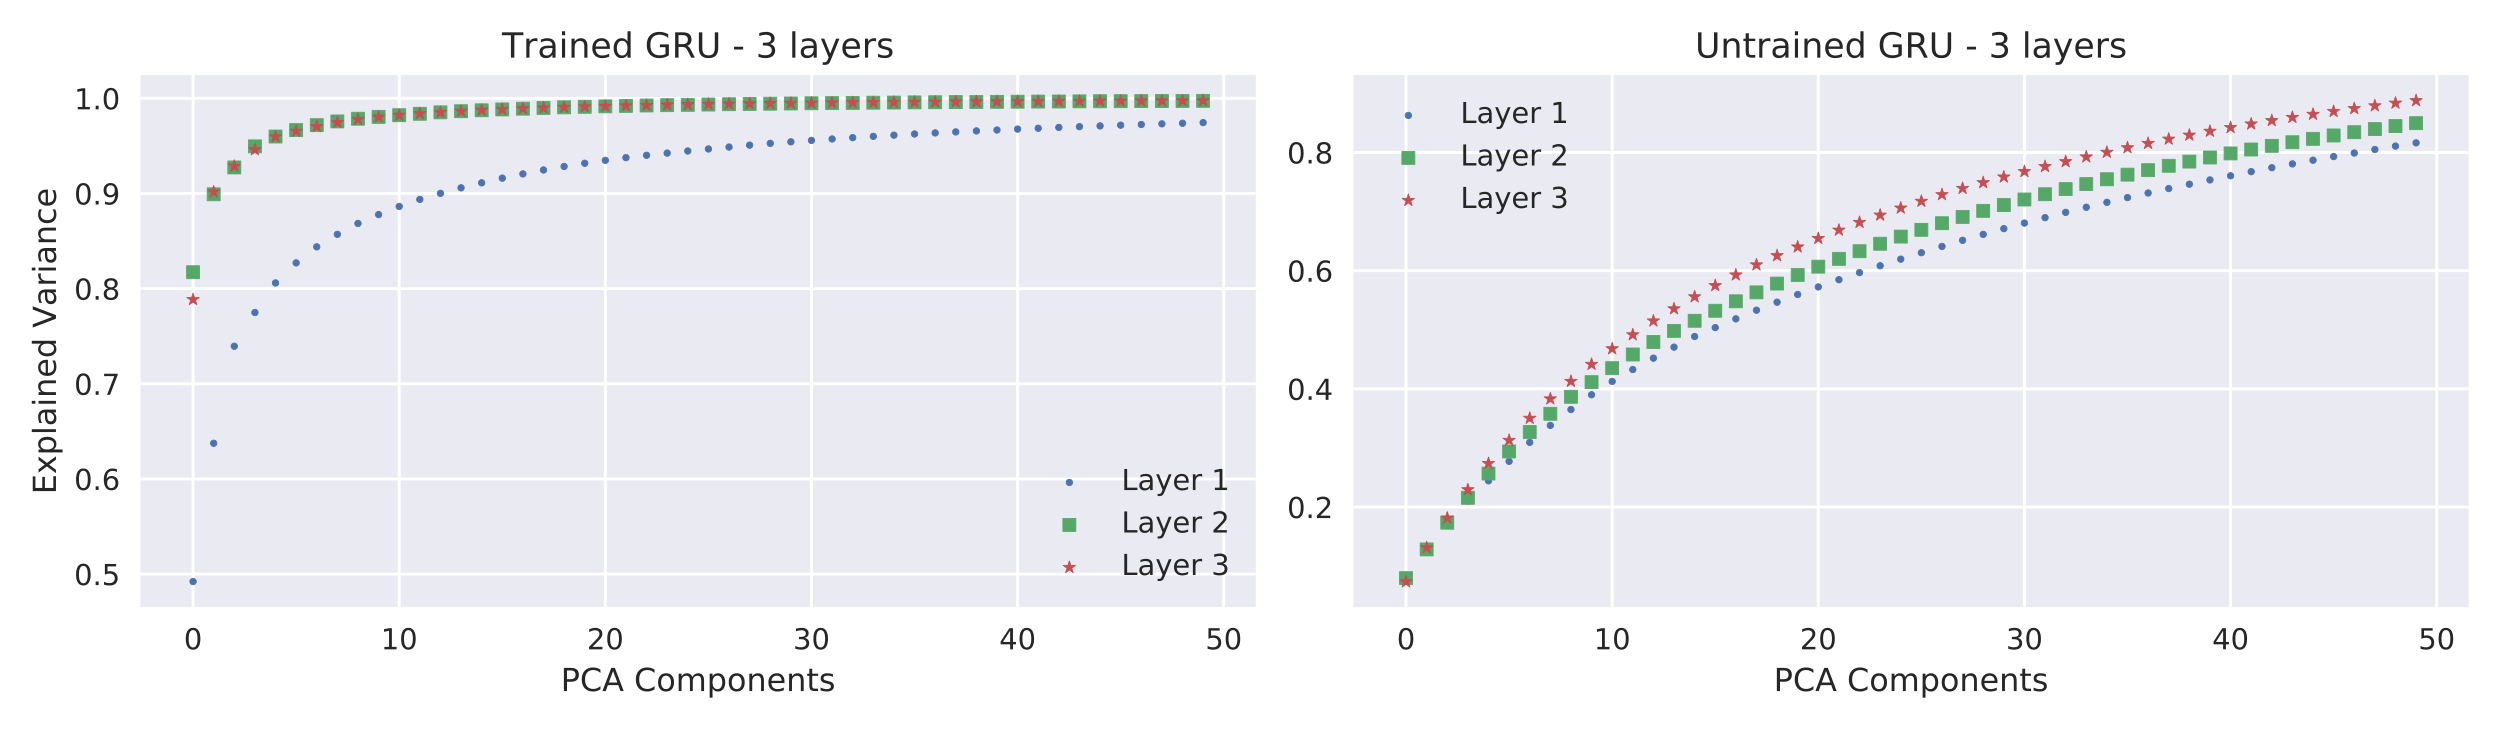 <?xml version="1.0" encoding="utf-8" standalone="no"?>
<!DOCTYPE svg PUBLIC "-//W3C//DTD SVG 1.1//EN"
  "http://www.w3.org/Graphics/SVG/1.1/DTD/svg11.dtd">
<!-- Created with matplotlib (https://matplotlib.org/) -->
<svg height="252pt" version="1.1" viewBox="0 0 864 252" width="864pt" xmlns="http://www.w3.org/2000/svg" xmlns:xlink="http://www.w3.org/1999/xlink">
 <defs>
  <style type="text/css">
*{stroke-linecap:butt;stroke-linejoin:round;}
  </style>
 </defs>
 <g id="figure_1">
  <g id="patch_1">
   <path d="M 0 252 
L 864 252 
L 864 0 
L 0 0 
z
" style="fill:#ffffff;"/>
  </g>
  <g id="axes_1">
   <g id="patch_2">
    <path d="M 48.53 209.8 
L 434 209.8 
L 434 25.92 
L 48.53 25.92 
z
" style="fill:#eaeaf2;"/>
   </g>
   <g id="matplotlib.axis_1">
    <g id="xtick_1">
     <g id="line2d_1">
      <path clip-path="url(#p17b02df31d)" d="M 66.728 209.8 
L 66.728 25.92 
" style="fill:none;stroke:#ffffff;stroke-linecap:round;"/>
     </g>
     <g id="line2d_2"/>
     <g id="text_1">
      <!-- 0 -->
      <defs>
       <path d="M 31.781 66.406 
Q 24.172 66.406 20.328 58.906 
Q 16.5 51.422 16.5 36.375 
Q 16.5 21.391 20.328 13.891 
Q 24.172 6.391 31.781 6.391 
Q 39.453 6.391 43.281 13.891 
Q 47.125 21.391 47.125 36.375 
Q 47.125 51.422 43.281 58.906 
Q 39.453 66.406 31.781 66.406 
z
M 31.781 74.219 
Q 44.047 74.219 50.516 64.516 
Q 56.984 54.828 56.984 36.375 
Q 56.984 17.969 50.516 8.266 
Q 44.047 -1.422 31.781 -1.422 
Q 19.531 -1.422 13.062 8.266 
Q 6.594 17.969 6.594 36.375 
Q 6.594 54.828 13.062 64.516 
Q 19.531 74.219 31.781 74.219 
z
" id="DejaVuSans-48"/>
      </defs>
      <g style="fill:#262626;" transform="translate(63.547 224.398)scale(0.1 -0.1)">
       <use xlink:href="#DejaVuSans-48"/>
      </g>
     </g>
    </g>
    <g id="xtick_2">
     <g id="line2d_3">
      <path clip-path="url(#p17b02df31d)" d="M 137.968 209.8 
L 137.968 25.92 
" style="fill:none;stroke:#ffffff;stroke-linecap:round;"/>
     </g>
     <g id="line2d_4"/>
     <g id="text_2">
      <!-- 10 -->
      <defs>
       <path d="M 12.406 8.297 
L 28.516 8.297 
L 28.516 63.922 
L 10.984 60.406 
L 10.984 69.391 
L 28.422 72.906 
L 38.281 72.906 
L 38.281 8.297 
L 54.391 8.297 
L 54.391 0 
L 12.406 0 
z
" id="DejaVuSans-49"/>
      </defs>
      <g style="fill:#262626;" transform="translate(131.605 224.398)scale(0.1 -0.1)">
       <use xlink:href="#DejaVuSans-49"/>
       <use x="63.623" xlink:href="#DejaVuSans-48"/>
      </g>
     </g>
    </g>
    <g id="xtick_3">
     <g id="line2d_5">
      <path clip-path="url(#p17b02df31d)" d="M 209.207 209.8 
L 209.207 25.92 
" style="fill:none;stroke:#ffffff;stroke-linecap:round;"/>
     </g>
     <g id="line2d_6"/>
     <g id="text_3">
      <!-- 20 -->
      <defs>
       <path d="M 19.188 8.297 
L 53.609 8.297 
L 53.609 0 
L 7.328 0 
L 7.328 8.297 
Q 12.938 14.109 22.625 23.891 
Q 32.328 33.688 34.812 36.531 
Q 39.547 41.844 41.422 45.531 
Q 43.312 49.219 43.312 52.781 
Q 43.312 58.594 39.234 62.25 
Q 35.156 65.922 28.609 65.922 
Q 23.969 65.922 18.812 64.312 
Q 13.672 62.703 7.812 59.422 
L 7.812 69.391 
Q 13.766 71.781 18.938 73 
Q 24.125 74.219 28.422 74.219 
Q 39.75 74.219 46.484 68.547 
Q 53.219 62.891 53.219 53.422 
Q 53.219 48.922 51.531 44.891 
Q 49.859 40.875 45.406 35.406 
Q 44.188 33.984 37.641 27.219 
Q 31.109 20.453 19.188 8.297 
z
" id="DejaVuSans-50"/>
      </defs>
      <g style="fill:#262626;" transform="translate(202.845 224.398)scale(0.1 -0.1)">
       <use xlink:href="#DejaVuSans-50"/>
       <use x="63.623" xlink:href="#DejaVuSans-48"/>
      </g>
     </g>
    </g>
    <g id="xtick_4">
     <g id="line2d_7">
      <path clip-path="url(#p17b02df31d)" d="M 280.447 209.8 
L 280.447 25.92 
" style="fill:none;stroke:#ffffff;stroke-linecap:round;"/>
     </g>
     <g id="line2d_8"/>
     <g id="text_4">
      <!-- 30 -->
      <defs>
       <path d="M 40.578 39.312 
Q 47.656 37.797 51.625 33 
Q 55.609 28.219 55.609 21.188 
Q 55.609 10.406 48.188 4.484 
Q 40.766 -1.422 27.094 -1.422 
Q 22.516 -1.422 17.656 -0.516 
Q 12.797 0.391 7.625 2.203 
L 7.625 11.719 
Q 11.719 9.328 16.594 8.109 
Q 21.484 6.891 26.812 6.891 
Q 36.078 6.891 40.938 10.547 
Q 45.797 14.203 45.797 21.188 
Q 45.797 27.641 41.281 31.266 
Q 36.766 34.906 28.719 34.906 
L 20.219 34.906 
L 20.219 43.016 
L 29.109 43.016 
Q 36.375 43.016 40.234 45.922 
Q 44.094 48.828 44.094 54.297 
Q 44.094 59.906 40.109 62.906 
Q 36.141 65.922 28.719 65.922 
Q 24.656 65.922 20.016 65.031 
Q 15.375 64.156 9.812 62.312 
L 9.812 71.094 
Q 15.438 72.656 20.344 73.438 
Q 25.25 74.219 29.594 74.219 
Q 40.828 74.219 47.359 69.109 
Q 53.906 64.016 53.906 55.328 
Q 53.906 49.266 50.438 45.094 
Q 46.969 40.922 40.578 39.312 
z
" id="DejaVuSans-51"/>
      </defs>
      <g style="fill:#262626;" transform="translate(274.084 224.398)scale(0.1 -0.1)">
       <use xlink:href="#DejaVuSans-51"/>
       <use x="63.623" xlink:href="#DejaVuSans-48"/>
      </g>
     </g>
    </g>
    <g id="xtick_5">
     <g id="line2d_9">
      <path clip-path="url(#p17b02df31d)" d="M 351.686 209.8 
L 351.686 25.92 
" style="fill:none;stroke:#ffffff;stroke-linecap:round;"/>
     </g>
     <g id="line2d_10"/>
     <g id="text_5">
      <!-- 40 -->
      <defs>
       <path d="M 37.797 64.312 
L 12.891 25.391 
L 37.797 25.391 
z
M 35.203 72.906 
L 47.609 72.906 
L 47.609 25.391 
L 58.016 25.391 
L 58.016 17.188 
L 47.609 17.188 
L 47.609 0 
L 37.797 0 
L 37.797 17.188 
L 4.891 17.188 
L 4.891 26.703 
z
" id="DejaVuSans-52"/>
      </defs>
      <g style="fill:#262626;" transform="translate(345.324 224.398)scale(0.1 -0.1)">
       <use xlink:href="#DejaVuSans-52"/>
       <use x="63.623" xlink:href="#DejaVuSans-48"/>
      </g>
     </g>
    </g>
    <g id="xtick_6">
     <g id="line2d_11">
      <path clip-path="url(#p17b02df31d)" d="M 422.926 209.8 
L 422.926 25.92 
" style="fill:none;stroke:#ffffff;stroke-linecap:round;"/>
     </g>
     <g id="line2d_12"/>
     <g id="text_6">
      <!-- 50 -->
      <defs>
       <path d="M 10.797 72.906 
L 49.516 72.906 
L 49.516 64.594 
L 19.828 64.594 
L 19.828 46.734 
Q 21.969 47.469 24.109 47.828 
Q 26.266 48.188 28.422 48.188 
Q 40.625 48.188 47.75 41.5 
Q 54.891 34.812 54.891 23.391 
Q 54.891 11.625 47.562 5.094 
Q 40.234 -1.422 26.906 -1.422 
Q 22.312 -1.422 17.547 -0.641 
Q 12.797 0.141 7.719 1.703 
L 7.719 11.625 
Q 12.109 9.234 16.797 8.062 
Q 21.484 6.891 26.703 6.891 
Q 35.156 6.891 40.078 11.328 
Q 45.016 15.766 45.016 23.391 
Q 45.016 31 40.078 35.438 
Q 35.156 39.891 26.703 39.891 
Q 22.75 39.891 18.812 39.016 
Q 14.891 38.141 10.797 36.281 
z
" id="DejaVuSans-53"/>
      </defs>
      <g style="fill:#262626;" transform="translate(416.563 224.398)scale(0.1 -0.1)">
       <use xlink:href="#DejaVuSans-53"/>
       <use x="63.623" xlink:href="#DejaVuSans-48"/>
      </g>
     </g>
    </g>
    <g id="text_7">
     <!-- PCA Components -->
     <defs>
      <path d="M 19.672 64.797 
L 19.672 37.406 
L 32.078 37.406 
Q 38.969 37.406 42.719 40.969 
Q 46.484 44.531 46.484 51.125 
Q 46.484 57.672 42.719 61.234 
Q 38.969 64.797 32.078 64.797 
z
M 9.812 72.906 
L 32.078 72.906 
Q 44.344 72.906 50.609 67.359 
Q 56.891 61.812 56.891 51.125 
Q 56.891 40.328 50.609 34.812 
Q 44.344 29.297 32.078 29.297 
L 19.672 29.297 
L 19.672 0 
L 9.812 0 
z
" id="DejaVuSans-80"/>
      <path d="M 64.406 67.281 
L 64.406 56.891 
Q 59.422 61.531 53.781 63.812 
Q 48.141 66.109 41.797 66.109 
Q 29.297 66.109 22.656 58.469 
Q 16.016 50.828 16.016 36.375 
Q 16.016 21.969 22.656 14.328 
Q 29.297 6.688 41.797 6.688 
Q 48.141 6.688 53.781 8.984 
Q 59.422 11.281 64.406 15.922 
L 64.406 5.609 
Q 59.234 2.094 53.438 0.328 
Q 47.656 -1.422 41.219 -1.422 
Q 24.656 -1.422 15.125 8.703 
Q 5.609 18.844 5.609 36.375 
Q 5.609 53.953 15.125 64.078 
Q 24.656 74.219 41.219 74.219 
Q 47.75 74.219 53.531 72.484 
Q 59.328 70.75 64.406 67.281 
z
" id="DejaVuSans-67"/>
      <path d="M 34.188 63.188 
L 20.797 26.906 
L 47.609 26.906 
z
M 28.609 72.906 
L 39.797 72.906 
L 67.578 0 
L 57.328 0 
L 50.688 18.703 
L 17.828 18.703 
L 11.188 0 
L 0.781 0 
z
" id="DejaVuSans-65"/>
      <path id="DejaVuSans-32"/>
      <path d="M 30.609 48.391 
Q 23.391 48.391 19.188 42.75 
Q 14.984 37.109 14.984 27.297 
Q 14.984 17.484 19.156 11.844 
Q 23.344 6.203 30.609 6.203 
Q 37.797 6.203 41.984 11.859 
Q 46.188 17.531 46.188 27.297 
Q 46.188 37.016 41.984 42.703 
Q 37.797 48.391 30.609 48.391 
z
M 30.609 56 
Q 42.328 56 49.016 48.375 
Q 55.719 40.766 55.719 27.297 
Q 55.719 13.875 49.016 6.219 
Q 42.328 -1.422 30.609 -1.422 
Q 18.844 -1.422 12.172 6.219 
Q 5.516 13.875 5.516 27.297 
Q 5.516 40.766 12.172 48.375 
Q 18.844 56 30.609 56 
z
" id="DejaVuSans-111"/>
      <path d="M 52 44.188 
Q 55.375 50.25 60.062 53.125 
Q 64.75 56 71.094 56 
Q 79.641 56 84.281 50.016 
Q 88.922 44.047 88.922 33.016 
L 88.922 0 
L 79.891 0 
L 79.891 32.719 
Q 79.891 40.578 77.094 44.375 
Q 74.312 48.188 68.609 48.188 
Q 61.625 48.188 57.562 43.547 
Q 53.516 38.922 53.516 30.906 
L 53.516 0 
L 44.484 0 
L 44.484 32.719 
Q 44.484 40.625 41.703 44.406 
Q 38.922 48.188 33.109 48.188 
Q 26.219 48.188 22.156 43.531 
Q 18.109 38.875 18.109 30.906 
L 18.109 0 
L 9.078 0 
L 9.078 54.688 
L 18.109 54.688 
L 18.109 46.188 
Q 21.188 51.219 25.484 53.609 
Q 29.781 56 35.688 56 
Q 41.656 56 45.828 52.969 
Q 50 49.953 52 44.188 
z
" id="DejaVuSans-109"/>
      <path d="M 18.109 8.203 
L 18.109 -20.797 
L 9.078 -20.797 
L 9.078 54.688 
L 18.109 54.688 
L 18.109 46.391 
Q 20.953 51.266 25.266 53.625 
Q 29.594 56 35.594 56 
Q 45.562 56 51.781 48.094 
Q 58.016 40.188 58.016 27.297 
Q 58.016 14.406 51.781 6.484 
Q 45.562 -1.422 35.594 -1.422 
Q 29.594 -1.422 25.266 0.953 
Q 20.953 3.328 18.109 8.203 
z
M 48.688 27.297 
Q 48.688 37.203 44.609 42.844 
Q 40.531 48.484 33.406 48.484 
Q 26.266 48.484 22.188 42.844 
Q 18.109 37.203 18.109 27.297 
Q 18.109 17.391 22.188 11.75 
Q 26.266 6.109 33.406 6.109 
Q 40.531 6.109 44.609 11.75 
Q 48.688 17.391 48.688 27.297 
z
" id="DejaVuSans-112"/>
      <path d="M 54.891 33.016 
L 54.891 0 
L 45.906 0 
L 45.906 32.719 
Q 45.906 40.484 42.875 44.328 
Q 39.844 48.188 33.797 48.188 
Q 26.516 48.188 22.312 43.547 
Q 18.109 38.922 18.109 30.906 
L 18.109 0 
L 9.078 0 
L 9.078 54.688 
L 18.109 54.688 
L 18.109 46.188 
Q 21.344 51.125 25.703 53.562 
Q 30.078 56 35.797 56 
Q 45.219 56 50.047 50.172 
Q 54.891 44.344 54.891 33.016 
z
" id="DejaVuSans-110"/>
      <path d="M 56.203 29.594 
L 56.203 25.203 
L 14.891 25.203 
Q 15.484 15.922 20.484 11.062 
Q 25.484 6.203 34.422 6.203 
Q 39.594 6.203 44.453 7.469 
Q 49.312 8.734 54.109 11.281 
L 54.109 2.781 
Q 49.266 0.734 44.188 -0.344 
Q 39.109 -1.422 33.891 -1.422 
Q 20.797 -1.422 13.156 6.188 
Q 5.516 13.812 5.516 26.812 
Q 5.516 40.234 12.766 48.109 
Q 20.016 56 32.328 56 
Q 43.359 56 49.781 48.891 
Q 56.203 41.797 56.203 29.594 
z
M 47.219 32.234 
Q 47.125 39.594 43.094 43.984 
Q 39.062 48.391 32.422 48.391 
Q 24.906 48.391 20.391 44.141 
Q 15.875 39.891 15.188 32.172 
z
" id="DejaVuSans-101"/>
      <path d="M 18.312 70.219 
L 18.312 54.688 
L 36.812 54.688 
L 36.812 47.703 
L 18.312 47.703 
L 18.312 18.016 
Q 18.312 11.328 20.141 9.422 
Q 21.969 7.516 27.594 7.516 
L 36.812 7.516 
L 36.812 0 
L 27.594 0 
Q 17.188 0 13.234 3.875 
Q 9.281 7.766 9.281 18.016 
L 9.281 47.703 
L 2.688 47.703 
L 2.688 54.688 
L 9.281 54.688 
L 9.281 70.219 
z
" id="DejaVuSans-116"/>
      <path d="M 44.281 53.078 
L 44.281 44.578 
Q 40.484 46.531 36.375 47.5 
Q 32.281 48.484 27.875 48.484 
Q 21.188 48.484 17.844 46.438 
Q 14.5 44.391 14.5 40.281 
Q 14.5 37.156 16.891 35.375 
Q 19.281 33.594 26.516 31.984 
L 29.594 31.297 
Q 39.156 29.25 43.188 25.516 
Q 47.219 21.781 47.219 15.094 
Q 47.219 7.469 41.188 3.016 
Q 35.156 -1.422 24.609 -1.422 
Q 20.219 -1.422 15.453 -0.562 
Q 10.688 0.297 5.422 2 
L 5.422 11.281 
Q 10.406 8.688 15.234 7.391 
Q 20.062 6.109 24.812 6.109 
Q 31.156 6.109 34.562 8.281 
Q 37.984 10.453 37.984 14.406 
Q 37.984 18.062 35.516 20.016 
Q 33.062 21.969 24.703 23.781 
L 21.578 24.516 
Q 13.234 26.266 9.516 29.906 
Q 5.812 33.547 5.812 39.891 
Q 5.812 47.609 11.281 51.797 
Q 16.75 56 26.812 56 
Q 31.781 56 36.172 55.266 
Q 40.578 54.547 44.281 53.078 
z
" id="DejaVuSans-115"/>
     </defs>
     <g style="fill:#262626;" transform="translate(193.801 238.836)scale(0.11 -0.11)">
      <use xlink:href="#DejaVuSans-80"/>
      <use x="60.303" xlink:href="#DejaVuSans-67"/>
      <use x="130.127" xlink:href="#DejaVuSans-65"/>
      <use x="198.535" xlink:href="#DejaVuSans-32"/>
      <use x="230.322" xlink:href="#DejaVuSans-67"/>
      <use x="300.146" xlink:href="#DejaVuSans-111"/>
      <use x="361.328" xlink:href="#DejaVuSans-109"/>
      <use x="458.74" xlink:href="#DejaVuSans-112"/>
      <use x="522.217" xlink:href="#DejaVuSans-111"/>
      <use x="583.398" xlink:href="#DejaVuSans-110"/>
      <use x="646.777" xlink:href="#DejaVuSans-101"/>
      <use x="708.301" xlink:href="#DejaVuSans-110"/>
      <use x="771.68" xlink:href="#DejaVuSans-116"/>
      <use x="810.889" xlink:href="#DejaVuSans-115"/>
     </g>
    </g>
   </g>
   <g id="matplotlib.axis_2">
    <g id="ytick_1">
     <g id="line2d_13">
      <path clip-path="url(#p17b02df31d)" d="M 48.53 198.411 
L 434 198.411 
" style="fill:none;stroke:#ffffff;stroke-linecap:round;"/>
     </g>
     <g id="line2d_14"/>
     <g id="text_8">
      <!-- 0.5 -->
      <defs>
       <path d="M 10.688 12.406 
L 21 12.406 
L 21 0 
L 10.688 0 
z
" id="DejaVuSans-46"/>
      </defs>
      <g style="fill:#262626;" transform="translate(25.627 202.211)scale(0.1 -0.1)">
       <use xlink:href="#DejaVuSans-48"/>
       <use x="63.623" xlink:href="#DejaVuSans-46"/>
       <use x="95.41" xlink:href="#DejaVuSans-53"/>
      </g>
     </g>
    </g>
    <g id="ytick_2">
     <g id="line2d_15">
      <path clip-path="url(#p17b02df31d)" d="M 48.53 165.527 
L 434 165.527 
" style="fill:none;stroke:#ffffff;stroke-linecap:round;"/>
     </g>
     <g id="line2d_16"/>
     <g id="text_9">
      <!-- 0.6 -->
      <defs>
       <path d="M 33.016 40.375 
Q 26.375 40.375 22.484 35.828 
Q 18.609 31.297 18.609 23.391 
Q 18.609 15.531 22.484 10.953 
Q 26.375 6.391 33.016 6.391 
Q 39.656 6.391 43.531 10.953 
Q 47.406 15.531 47.406 23.391 
Q 47.406 31.297 43.531 35.828 
Q 39.656 40.375 33.016 40.375 
z
M 52.594 71.297 
L 52.594 62.312 
Q 48.875 64.062 45.094 64.984 
Q 41.312 65.922 37.594 65.922 
Q 27.828 65.922 22.672 59.328 
Q 17.531 52.734 16.797 39.406 
Q 19.672 43.656 24.016 45.922 
Q 28.375 48.188 33.594 48.188 
Q 44.578 48.188 50.953 41.516 
Q 57.328 34.859 57.328 23.391 
Q 57.328 12.156 50.688 5.359 
Q 44.047 -1.422 33.016 -1.422 
Q 20.359 -1.422 13.672 8.266 
Q 6.984 17.969 6.984 36.375 
Q 6.984 53.656 15.188 63.938 
Q 23.391 74.219 37.203 74.219 
Q 40.922 74.219 44.703 73.484 
Q 48.484 72.75 52.594 71.297 
z
" id="DejaVuSans-54"/>
      </defs>
      <g style="fill:#262626;" transform="translate(25.627 169.326)scale(0.1 -0.1)">
       <use xlink:href="#DejaVuSans-48"/>
       <use x="63.623" xlink:href="#DejaVuSans-46"/>
       <use x="95.41" xlink:href="#DejaVuSans-54"/>
      </g>
     </g>
    </g>
    <g id="ytick_3">
     <g id="line2d_17">
      <path clip-path="url(#p17b02df31d)" d="M 48.53 132.643 
L 434 132.643 
" style="fill:none;stroke:#ffffff;stroke-linecap:round;"/>
     </g>
     <g id="line2d_18"/>
     <g id="text_10">
      <!-- 0.7 -->
      <defs>
       <path d="M 8.203 72.906 
L 55.078 72.906 
L 55.078 68.703 
L 28.609 0 
L 18.312 0 
L 43.219 64.594 
L 8.203 64.594 
z
" id="DejaVuSans-55"/>
      </defs>
      <g style="fill:#262626;" transform="translate(25.627 136.442)scale(0.1 -0.1)">
       <use xlink:href="#DejaVuSans-48"/>
       <use x="63.623" xlink:href="#DejaVuSans-46"/>
       <use x="95.41" xlink:href="#DejaVuSans-55"/>
      </g>
     </g>
    </g>
    <g id="ytick_4">
     <g id="line2d_19">
      <path clip-path="url(#p17b02df31d)" d="M 48.53 99.758 
L 434 99.758 
" style="fill:none;stroke:#ffffff;stroke-linecap:round;"/>
     </g>
     <g id="line2d_20"/>
     <g id="text_11">
      <!-- 0.8 -->
      <defs>
       <path d="M 31.781 34.625 
Q 24.75 34.625 20.719 30.859 
Q 16.703 27.094 16.703 20.516 
Q 16.703 13.922 20.719 10.156 
Q 24.75 6.391 31.781 6.391 
Q 38.812 6.391 42.859 10.172 
Q 46.922 13.969 46.922 20.516 
Q 46.922 27.094 42.891 30.859 
Q 38.875 34.625 31.781 34.625 
z
M 21.922 38.812 
Q 15.578 40.375 12.031 44.719 
Q 8.5 49.078 8.5 55.328 
Q 8.5 64.062 14.719 69.141 
Q 20.953 74.219 31.781 74.219 
Q 42.672 74.219 48.875 69.141 
Q 55.078 64.062 55.078 55.328 
Q 55.078 49.078 51.531 44.719 
Q 48 40.375 41.703 38.812 
Q 48.828 37.156 52.797 32.312 
Q 56.781 27.484 56.781 20.516 
Q 56.781 9.906 50.312 4.234 
Q 43.844 -1.422 31.781 -1.422 
Q 19.734 -1.422 13.25 4.234 
Q 6.781 9.906 6.781 20.516 
Q 6.781 27.484 10.781 32.312 
Q 14.797 37.156 21.922 38.812 
z
M 18.312 54.391 
Q 18.312 48.734 21.844 45.562 
Q 25.391 42.391 31.781 42.391 
Q 38.141 42.391 41.719 45.562 
Q 45.312 48.734 45.312 54.391 
Q 45.312 60.062 41.719 63.234 
Q 38.141 66.406 31.781 66.406 
Q 25.391 66.406 21.844 63.234 
Q 18.312 60.062 18.312 54.391 
z
" id="DejaVuSans-56"/>
      </defs>
      <g style="fill:#262626;" transform="translate(25.627 103.557)scale(0.1 -0.1)">
       <use xlink:href="#DejaVuSans-48"/>
       <use x="63.623" xlink:href="#DejaVuSans-46"/>
       <use x="95.41" xlink:href="#DejaVuSans-56"/>
      </g>
     </g>
    </g>
    <g id="ytick_5">
     <g id="line2d_21">
      <path clip-path="url(#p17b02df31d)" d="M 48.53 66.874 
L 434 66.874 
" style="fill:none;stroke:#ffffff;stroke-linecap:round;"/>
     </g>
     <g id="line2d_22"/>
     <g id="text_12">
      <!-- 0.9 -->
      <defs>
       <path d="M 10.984 1.516 
L 10.984 10.5 
Q 14.703 8.734 18.5 7.812 
Q 22.312 6.891 25.984 6.891 
Q 35.75 6.891 40.891 13.453 
Q 46.047 20.016 46.781 33.406 
Q 43.953 29.203 39.594 26.953 
Q 35.25 24.703 29.984 24.703 
Q 19.047 24.703 12.672 31.312 
Q 6.297 37.938 6.297 49.422 
Q 6.297 60.641 12.938 67.422 
Q 19.578 74.219 30.609 74.219 
Q 43.266 74.219 49.922 64.516 
Q 56.594 54.828 56.594 36.375 
Q 56.594 19.141 48.406 8.859 
Q 40.234 -1.422 26.422 -1.422 
Q 22.703 -1.422 18.891 -0.688 
Q 15.094 0.047 10.984 1.516 
z
M 30.609 32.422 
Q 37.25 32.422 41.125 36.953 
Q 45.016 41.5 45.016 49.422 
Q 45.016 57.281 41.125 61.844 
Q 37.25 66.406 30.609 66.406 
Q 23.969 66.406 20.094 61.844 
Q 16.219 57.281 16.219 49.422 
Q 16.219 41.5 20.094 36.953 
Q 23.969 32.422 30.609 32.422 
z
" id="DejaVuSans-57"/>
      </defs>
      <g style="fill:#262626;" transform="translate(25.627 70.673)scale(0.1 -0.1)">
       <use xlink:href="#DejaVuSans-48"/>
       <use x="63.623" xlink:href="#DejaVuSans-46"/>
       <use x="95.41" xlink:href="#DejaVuSans-57"/>
      </g>
     </g>
    </g>
    <g id="ytick_6">
     <g id="line2d_23">
      <path clip-path="url(#p17b02df31d)" d="M 48.53 33.989 
L 434 33.989 
" style="fill:none;stroke:#ffffff;stroke-linecap:round;"/>
     </g>
     <g id="line2d_24"/>
     <g id="text_13">
      <!-- 1.0 -->
      <g style="fill:#262626;" transform="translate(25.627 37.788)scale(0.1 -0.1)">
       <use xlink:href="#DejaVuSans-49"/>
       <use x="63.623" xlink:href="#DejaVuSans-46"/>
       <use x="95.41" xlink:href="#DejaVuSans-48"/>
      </g>
     </g>
    </g>
    <g id="text_14">
     <!-- Explained Variance -->
     <defs>
      <path d="M 9.812 72.906 
L 55.906 72.906 
L 55.906 64.594 
L 19.672 64.594 
L 19.672 43.016 
L 54.391 43.016 
L 54.391 34.719 
L 19.672 34.719 
L 19.672 8.297 
L 56.781 8.297 
L 56.781 0 
L 9.812 0 
z
" id="DejaVuSans-69"/>
      <path d="M 54.891 54.688 
L 35.109 28.078 
L 55.906 0 
L 45.312 0 
L 29.391 21.484 
L 13.484 0 
L 2.875 0 
L 24.125 28.609 
L 4.688 54.688 
L 15.281 54.688 
L 29.781 35.203 
L 44.281 54.688 
z
" id="DejaVuSans-120"/>
      <path d="M 9.422 75.984 
L 18.406 75.984 
L 18.406 0 
L 9.422 0 
z
" id="DejaVuSans-108"/>
      <path d="M 34.281 27.484 
Q 23.391 27.484 19.188 25 
Q 14.984 22.516 14.984 16.5 
Q 14.984 11.719 18.141 8.906 
Q 21.297 6.109 26.703 6.109 
Q 34.188 6.109 38.703 11.406 
Q 43.219 16.703 43.219 25.484 
L 43.219 27.484 
z
M 52.203 31.203 
L 52.203 0 
L 43.219 0 
L 43.219 8.297 
Q 40.141 3.328 35.547 0.953 
Q 30.953 -1.422 24.312 -1.422 
Q 15.922 -1.422 10.953 3.297 
Q 6 8.016 6 15.922 
Q 6 25.141 12.172 29.828 
Q 18.359 34.516 30.609 34.516 
L 43.219 34.516 
L 43.219 35.406 
Q 43.219 41.609 39.141 45 
Q 35.062 48.391 27.688 48.391 
Q 23 48.391 18.547 47.266 
Q 14.109 46.141 10.016 43.891 
L 10.016 52.203 
Q 14.938 54.109 19.578 55.047 
Q 24.219 56 28.609 56 
Q 40.484 56 46.344 49.844 
Q 52.203 43.703 52.203 31.203 
z
" id="DejaVuSans-97"/>
      <path d="M 9.422 54.688 
L 18.406 54.688 
L 18.406 0 
L 9.422 0 
z
M 9.422 75.984 
L 18.406 75.984 
L 18.406 64.594 
L 9.422 64.594 
z
" id="DejaVuSans-105"/>
      <path d="M 45.406 46.391 
L 45.406 75.984 
L 54.391 75.984 
L 54.391 0 
L 45.406 0 
L 45.406 8.203 
Q 42.578 3.328 38.25 0.953 
Q 33.938 -1.422 27.875 -1.422 
Q 17.969 -1.422 11.734 6.484 
Q 5.516 14.406 5.516 27.297 
Q 5.516 40.188 11.734 48.094 
Q 17.969 56 27.875 56 
Q 33.938 56 38.25 53.625 
Q 42.578 51.266 45.406 46.391 
z
M 14.797 27.297 
Q 14.797 17.391 18.875 11.75 
Q 22.953 6.109 30.078 6.109 
Q 37.203 6.109 41.297 11.75 
Q 45.406 17.391 45.406 27.297 
Q 45.406 37.203 41.297 42.844 
Q 37.203 48.484 30.078 48.484 
Q 22.953 48.484 18.875 42.844 
Q 14.797 37.203 14.797 27.297 
z
" id="DejaVuSans-100"/>
      <path d="M 28.609 0 
L 0.781 72.906 
L 11.078 72.906 
L 34.188 11.531 
L 57.328 72.906 
L 67.578 72.906 
L 39.797 0 
z
" id="DejaVuSans-86"/>
      <path d="M 41.109 46.297 
Q 39.594 47.172 37.812 47.578 
Q 36.031 48 33.891 48 
Q 26.266 48 22.188 43.047 
Q 18.109 38.094 18.109 28.812 
L 18.109 0 
L 9.078 0 
L 9.078 54.688 
L 18.109 54.688 
L 18.109 46.188 
Q 20.953 51.172 25.484 53.578 
Q 30.031 56 36.531 56 
Q 37.453 56 38.578 55.875 
Q 39.703 55.766 41.062 55.516 
z
" id="DejaVuSans-114"/>
      <path d="M 48.781 52.594 
L 48.781 44.188 
Q 44.969 46.297 41.141 47.344 
Q 37.312 48.391 33.406 48.391 
Q 24.656 48.391 19.812 42.844 
Q 14.984 37.312 14.984 27.297 
Q 14.984 17.281 19.812 11.734 
Q 24.656 6.203 33.406 6.203 
Q 37.312 6.203 41.141 7.25 
Q 44.969 8.297 48.781 10.406 
L 48.781 2.094 
Q 45.016 0.344 40.984 -0.531 
Q 36.969 -1.422 32.422 -1.422 
Q 20.062 -1.422 12.781 6.344 
Q 5.516 14.109 5.516 27.297 
Q 5.516 40.672 12.859 48.328 
Q 20.219 56 33.016 56 
Q 37.156 56 41.109 55.141 
Q 45.062 54.297 48.781 52.594 
z
" id="DejaVuSans-99"/>
     </defs>
     <g style="fill:#262626;" transform="translate(19.339 170.798)rotate(-90)scale(0.11 -0.11)">
      <use xlink:href="#DejaVuSans-69"/>
      <use x="63.184" xlink:href="#DejaVuSans-120"/>
      <use x="122.363" xlink:href="#DejaVuSans-112"/>
      <use x="185.84" xlink:href="#DejaVuSans-108"/>
      <use x="213.623" xlink:href="#DejaVuSans-97"/>
      <use x="274.902" xlink:href="#DejaVuSans-105"/>
      <use x="302.686" xlink:href="#DejaVuSans-110"/>
      <use x="366.064" xlink:href="#DejaVuSans-101"/>
      <use x="427.588" xlink:href="#DejaVuSans-100"/>
      <use x="491.064" xlink:href="#DejaVuSans-32"/>
      <use x="522.852" xlink:href="#DejaVuSans-86"/>
      <use x="591.15" xlink:href="#DejaVuSans-97"/>
      <use x="652.43" xlink:href="#DejaVuSans-114"/>
      <use x="693.543" xlink:href="#DejaVuSans-105"/>
      <use x="721.326" xlink:href="#DejaVuSans-97"/>
      <use x="782.605" xlink:href="#DejaVuSans-110"/>
      <use x="845.984" xlink:href="#DejaVuSans-99"/>
      <use x="900.965" xlink:href="#DejaVuSans-101"/>
     </g>
    </g>
   </g>
   <g id="PathCollection_1">
    <defs>
     <path d="M 0 1.118 
C 0.297 1.118 0.581 1 0.791 0.791 
C 1 0.581 1.118 0.297 1.118 0 
C 1.118 -0.297 1 -0.581 0.791 -0.791 
C 0.581 -1 0.297 -1.118 0 -1.118 
C -0.297 -1.118 -0.581 -1 -0.791 -0.791 
C -1 -0.581 -1.118 -0.297 -1.118 0 
C -1.118 0.297 -1 0.581 -0.791 0.791 
C -0.581 1 -0.297 1.118 0 1.118 
z
" id="md6e59c0985" style="stroke:#4c72b0;stroke-width:0.3;"/>
    </defs>
    <g clip-path="url(#p17b02df31d)">
     <use style="fill:#4c72b0;stroke:#4c72b0;stroke-width:0.3;" x="66.728" xlink:href="#md6e59c0985" y="200.978"/>
     <use style="fill:#4c72b0;stroke:#4c72b0;stroke-width:0.3;" x="73.852" xlink:href="#md6e59c0985" y="153.196"/>
     <use style="fill:#4c72b0;stroke:#4c72b0;stroke-width:0.3;" x="80.976" xlink:href="#md6e59c0985" y="119.661"/>
     <use style="fill:#4c72b0;stroke:#4c72b0;stroke-width:0.3;" x="88.1" xlink:href="#md6e59c0985" y="108"/>
     <use style="fill:#4c72b0;stroke:#4c72b0;stroke-width:0.3;" x="95.224" xlink:href="#md6e59c0985" y="97.786"/>
     <use style="fill:#4c72b0;stroke:#4c72b0;stroke-width:0.3;" x="102.348" xlink:href="#md6e59c0985" y="90.854"/>
     <use style="fill:#4c72b0;stroke:#4c72b0;stroke-width:0.3;" x="109.472" xlink:href="#md6e59c0985" y="85.309"/>
     <use style="fill:#4c72b0;stroke:#4c72b0;stroke-width:0.3;" x="116.596" xlink:href="#md6e59c0985" y="80.988"/>
     <use style="fill:#4c72b0;stroke:#4c72b0;stroke-width:0.3;" x="123.72" xlink:href="#md6e59c0985" y="77.214"/>
     <use style="fill:#4c72b0;stroke:#4c72b0;stroke-width:0.3;" x="130.844" xlink:href="#md6e59c0985" y="74.154"/>
     <use style="fill:#4c72b0;stroke:#4c72b0;stroke-width:0.3;" x="137.968" xlink:href="#md6e59c0985" y="71.352"/>
     <use style="fill:#4c72b0;stroke:#4c72b0;stroke-width:0.3;" x="145.092" xlink:href="#md6e59c0985" y="68.917"/>
     <use style="fill:#4c72b0;stroke:#4c72b0;stroke-width:0.3;" x="152.216" xlink:href="#md6e59c0985" y="66.824"/>
     <use style="fill:#4c72b0;stroke:#4c72b0;stroke-width:0.3;" x="159.34" xlink:href="#md6e59c0985" y="64.916"/>
     <use style="fill:#4c72b0;stroke:#4c72b0;stroke-width:0.3;" x="166.464" xlink:href="#md6e59c0985" y="63.184"/>
     <use style="fill:#4c72b0;stroke:#4c72b0;stroke-width:0.3;" x="173.588" xlink:href="#md6e59c0985" y="61.561"/>
     <use style="fill:#4c72b0;stroke:#4c72b0;stroke-width:0.3;" x="180.711" xlink:href="#md6e59c0985" y="60.101"/>
     <use style="fill:#4c72b0;stroke:#4c72b0;stroke-width:0.3;" x="187.835" xlink:href="#md6e59c0985" y="58.744"/>
     <use style="fill:#4c72b0;stroke:#4c72b0;stroke-width:0.3;" x="194.959" xlink:href="#md6e59c0985" y="57.532"/>
     <use style="fill:#4c72b0;stroke:#4c72b0;stroke-width:0.3;" x="202.083" xlink:href="#md6e59c0985" y="56.425"/>
     <use style="fill:#4c72b0;stroke:#4c72b0;stroke-width:0.3;" x="209.207" xlink:href="#md6e59c0985" y="55.412"/>
     <use style="fill:#4c72b0;stroke:#4c72b0;stroke-width:0.3;" x="216.331" xlink:href="#md6e59c0985" y="54.479"/>
     <use style="fill:#4c72b0;stroke:#4c72b0;stroke-width:0.3;" x="223.455" xlink:href="#md6e59c0985" y="53.672"/>
     <use style="fill:#4c72b0;stroke:#4c72b0;stroke-width:0.3;" x="230.579" xlink:href="#md6e59c0985" y="52.91"/>
     <use style="fill:#4c72b0;stroke:#4c72b0;stroke-width:0.3;" x="237.703" xlink:href="#md6e59c0985" y="52.182"/>
     <use style="fill:#4c72b0;stroke:#4c72b0;stroke-width:0.3;" x="244.827" xlink:href="#md6e59c0985" y="51.486"/>
     <use style="fill:#4c72b0;stroke:#4c72b0;stroke-width:0.3;" x="251.951" xlink:href="#md6e59c0985" y="50.816"/>
     <use style="fill:#4c72b0;stroke:#4c72b0;stroke-width:0.3;" x="259.075" xlink:href="#md6e59c0985" y="50.163"/>
     <use style="fill:#4c72b0;stroke:#4c72b0;stroke-width:0.3;" x="266.199" xlink:href="#md6e59c0985" y="49.541"/>
     <use style="fill:#4c72b0;stroke:#4c72b0;stroke-width:0.3;" x="273.323" xlink:href="#md6e59c0985" y="49.015"/>
     <use style="fill:#4c72b0;stroke:#4c72b0;stroke-width:0.3;" x="280.447" xlink:href="#md6e59c0985" y="48.513"/>
     <use style="fill:#4c72b0;stroke:#4c72b0;stroke-width:0.3;" x="287.571" xlink:href="#md6e59c0985" y="48.034"/>
     <use style="fill:#4c72b0;stroke:#4c72b0;stroke-width:0.3;" x="294.695" xlink:href="#md6e59c0985" y="47.568"/>
     <use style="fill:#4c72b0;stroke:#4c72b0;stroke-width:0.3;" x="301.819" xlink:href="#md6e59c0985" y="47.121"/>
     <use style="fill:#4c72b0;stroke:#4c72b0;stroke-width:0.3;" x="308.942" xlink:href="#md6e59c0985" y="46.707"/>
     <use style="fill:#4c72b0;stroke:#4c72b0;stroke-width:0.3;" x="316.066" xlink:href="#md6e59c0985" y="46.301"/>
     <use style="fill:#4c72b0;stroke:#4c72b0;stroke-width:0.3;" x="323.19" xlink:href="#md6e59c0985" y="45.936"/>
     <use style="fill:#4c72b0;stroke:#4c72b0;stroke-width:0.3;" x="330.314" xlink:href="#md6e59c0985" y="45.586"/>
     <use style="fill:#4c72b0;stroke:#4c72b0;stroke-width:0.3;" x="337.438" xlink:href="#md6e59c0985" y="45.242"/>
     <use style="fill:#4c72b0;stroke:#4c72b0;stroke-width:0.3;" x="344.562" xlink:href="#md6e59c0985" y="44.929"/>
     <use style="fill:#4c72b0;stroke:#4c72b0;stroke-width:0.3;" x="351.686" xlink:href="#md6e59c0985" y="44.618"/>
     <use style="fill:#4c72b0;stroke:#4c72b0;stroke-width:0.3;" x="358.81" xlink:href="#md6e59c0985" y="44.318"/>
     <use style="fill:#4c72b0;stroke:#4c72b0;stroke-width:0.3;" x="365.934" xlink:href="#md6e59c0985" y="44.034"/>
     <use style="fill:#4c72b0;stroke:#4c72b0;stroke-width:0.3;" x="373.058" xlink:href="#md6e59c0985" y="43.769"/>
     <use style="fill:#4c72b0;stroke:#4c72b0;stroke-width:0.3;" x="380.182" xlink:href="#md6e59c0985" y="43.511"/>
     <use style="fill:#4c72b0;stroke:#4c72b0;stroke-width:0.3;" x="387.306" xlink:href="#md6e59c0985" y="43.258"/>
     <use style="fill:#4c72b0;stroke:#4c72b0;stroke-width:0.3;" x="394.43" xlink:href="#md6e59c0985" y="43.029"/>
     <use style="fill:#4c72b0;stroke:#4c72b0;stroke-width:0.3;" x="401.554" xlink:href="#md6e59c0985" y="42.806"/>
     <use style="fill:#4c72b0;stroke:#4c72b0;stroke-width:0.3;" x="408.678" xlink:href="#md6e59c0985" y="42.59"/>
     <use style="fill:#4c72b0;stroke:#4c72b0;stroke-width:0.3;" x="415.802" xlink:href="#md6e59c0985" y="42.376"/>
    </g>
   </g>
   <g id="PathCollection_2">
    <defs>
     <path d="M -2.236 2.236 
L 2.236 2.236 
L 2.236 -2.236 
L -2.236 -2.236 
z
" id="m8f625216a5" style="stroke:#55a868;stroke-width:0.3;"/>
    </defs>
    <g clip-path="url(#p17b02df31d)">
     <use style="fill:#55a868;stroke:#55a868;stroke-width:0.3;" x="66.728" xlink:href="#m8f625216a5" y="94.074"/>
     <use style="fill:#55a868;stroke:#55a868;stroke-width:0.3;" x="73.852" xlink:href="#m8f625216a5" y="67.145"/>
     <use style="fill:#55a868;stroke:#55a868;stroke-width:0.3;" x="80.976" xlink:href="#m8f625216a5" y="57.872"/>
     <use style="fill:#55a868;stroke:#55a868;stroke-width:0.3;" x="88.1" xlink:href="#m8f625216a5" y="50.59"/>
     <use style="fill:#55a868;stroke:#55a868;stroke-width:0.3;" x="95.224" xlink:href="#m8f625216a5" y="47.181"/>
     <use style="fill:#55a868;stroke:#55a868;stroke-width:0.3;" x="102.348" xlink:href="#m8f625216a5" y="44.96"/>
     <use style="fill:#55a868;stroke:#55a868;stroke-width:0.3;" x="109.472" xlink:href="#m8f625216a5" y="43.25"/>
     <use style="fill:#55a868;stroke:#55a868;stroke-width:0.3;" x="116.596" xlink:href="#m8f625216a5" y="41.971"/>
     <use style="fill:#55a868;stroke:#55a868;stroke-width:0.3;" x="123.72" xlink:href="#m8f625216a5" y="41.029"/>
     <use style="fill:#55a868;stroke:#55a868;stroke-width:0.3;" x="130.844" xlink:href="#m8f625216a5" y="40.39"/>
     <use style="fill:#55a868;stroke:#55a868;stroke-width:0.3;" x="137.968" xlink:href="#m8f625216a5" y="39.825"/>
     <use style="fill:#55a868;stroke:#55a868;stroke-width:0.3;" x="145.092" xlink:href="#m8f625216a5" y="39.321"/>
     <use style="fill:#55a868;stroke:#55a868;stroke-width:0.3;" x="152.216" xlink:href="#m8f625216a5" y="38.825"/>
     <use style="fill:#55a868;stroke:#55a868;stroke-width:0.3;" x="159.34" xlink:href="#m8f625216a5" y="38.449"/>
     <use style="fill:#55a868;stroke:#55a868;stroke-width:0.3;" x="166.464" xlink:href="#m8f625216a5" y="38.127"/>
     <use style="fill:#55a868;stroke:#55a868;stroke-width:0.3;" x="173.588" xlink:href="#m8f625216a5" y="37.826"/>
     <use style="fill:#55a868;stroke:#55a868;stroke-width:0.3;" x="180.711" xlink:href="#m8f625216a5" y="37.546"/>
     <use style="fill:#55a868;stroke:#55a868;stroke-width:0.3;" x="187.835" xlink:href="#m8f625216a5" y="37.298"/>
     <use style="fill:#55a868;stroke:#55a868;stroke-width:0.3;" x="194.959" xlink:href="#m8f625216a5" y="37.093"/>
     <use style="fill:#55a868;stroke:#55a868;stroke-width:0.3;" x="202.083" xlink:href="#m8f625216a5" y="36.907"/>
     <use style="fill:#55a868;stroke:#55a868;stroke-width:0.3;" x="209.207" xlink:href="#m8f625216a5" y="36.756"/>
     <use style="fill:#55a868;stroke:#55a868;stroke-width:0.3;" x="216.331" xlink:href="#m8f625216a5" y="36.607"/>
     <use style="fill:#55a868;stroke:#55a868;stroke-width:0.3;" x="223.455" xlink:href="#m8f625216a5" y="36.463"/>
     <use style="fill:#55a868;stroke:#55a868;stroke-width:0.3;" x="230.579" xlink:href="#m8f625216a5" y="36.342"/>
     <use style="fill:#55a868;stroke:#55a868;stroke-width:0.3;" x="237.703" xlink:href="#m8f625216a5" y="36.232"/>
     <use style="fill:#55a868;stroke:#55a868;stroke-width:0.3;" x="244.827" xlink:href="#m8f625216a5" y="36.128"/>
     <use style="fill:#55a868;stroke:#55a868;stroke-width:0.3;" x="251.951" xlink:href="#m8f625216a5" y="36.028"/>
     <use style="fill:#55a868;stroke:#55a868;stroke-width:0.3;" x="259.075" xlink:href="#m8f625216a5" y="35.932"/>
     <use style="fill:#55a868;stroke:#55a868;stroke-width:0.3;" x="266.199" xlink:href="#m8f625216a5" y="35.849"/>
     <use style="fill:#55a868;stroke:#55a868;stroke-width:0.3;" x="273.323" xlink:href="#m8f625216a5" y="35.772"/>
     <use style="fill:#55a868;stroke:#55a868;stroke-width:0.3;" x="280.447" xlink:href="#m8f625216a5" y="35.701"/>
     <use style="fill:#55a868;stroke:#55a868;stroke-width:0.3;" x="287.571" xlink:href="#m8f625216a5" y="35.632"/>
     <use style="fill:#55a868;stroke:#55a868;stroke-width:0.3;" x="294.695" xlink:href="#m8f625216a5" y="35.566"/>
     <use style="fill:#55a868;stroke:#55a868;stroke-width:0.3;" x="301.819" xlink:href="#m8f625216a5" y="35.502"/>
     <use style="fill:#55a868;stroke:#55a868;stroke-width:0.3;" x="308.942" xlink:href="#m8f625216a5" y="35.439"/>
     <use style="fill:#55a868;stroke:#55a868;stroke-width:0.3;" x="316.066" xlink:href="#m8f625216a5" y="35.386"/>
     <use style="fill:#55a868;stroke:#55a868;stroke-width:0.3;" x="323.19" xlink:href="#m8f625216a5" y="35.334"/>
     <use style="fill:#55a868;stroke:#55a868;stroke-width:0.3;" x="330.314" xlink:href="#m8f625216a5" y="35.283"/>
     <use style="fill:#55a868;stroke:#55a868;stroke-width:0.3;" x="337.438" xlink:href="#m8f625216a5" y="35.234"/>
     <use style="fill:#55a868;stroke:#55a868;stroke-width:0.3;" x="344.562" xlink:href="#m8f625216a5" y="35.191"/>
     <use style="fill:#55a868;stroke:#55a868;stroke-width:0.3;" x="351.686" xlink:href="#m8f625216a5" y="35.148"/>
     <use style="fill:#55a868;stroke:#55a868;stroke-width:0.3;" x="358.81" xlink:href="#m8f625216a5" y="35.109"/>
     <use style="fill:#55a868;stroke:#55a868;stroke-width:0.3;" x="365.934" xlink:href="#m8f625216a5" y="35.071"/>
     <use style="fill:#55a868;stroke:#55a868;stroke-width:0.3;" x="373.058" xlink:href="#m8f625216a5" y="35.034"/>
     <use style="fill:#55a868;stroke:#55a868;stroke-width:0.3;" x="380.182" xlink:href="#m8f625216a5" y="34.998"/>
     <use style="fill:#55a868;stroke:#55a868;stroke-width:0.3;" x="387.306" xlink:href="#m8f625216a5" y="34.964"/>
     <use style="fill:#55a868;stroke:#55a868;stroke-width:0.3;" x="394.43" xlink:href="#m8f625216a5" y="34.933"/>
     <use style="fill:#55a868;stroke:#55a868;stroke-width:0.3;" x="401.554" xlink:href="#m8f625216a5" y="34.904"/>
     <use style="fill:#55a868;stroke:#55a868;stroke-width:0.3;" x="408.678" xlink:href="#m8f625216a5" y="34.876"/>
     <use style="fill:#55a868;stroke:#55a868;stroke-width:0.3;" x="415.802" xlink:href="#m8f625216a5" y="34.849"/>
    </g>
   </g>
   <g id="PathCollection_3">
    <defs>
     <path d="M 0 -2.236 
L -0.502 -0.691 
L -2.127 -0.691 
L -0.812 0.264 
L -1.314 1.809 
L -0 0.854 
L 1.314 1.809 
L 0.812 0.264 
L 2.127 -0.691 
L 0.502 -0.691 
z
" id="m5a07480f80" style="stroke:#c44e52;stroke-width:0.3;"/>
    </defs>
    <g clip-path="url(#p17b02df31d)">
     <use style="fill:#c44e52;stroke:#c44e52;stroke-width:0.3;" x="66.728" xlink:href="#m5a07480f80" y="103.492"/>
     <use style="fill:#c44e52;stroke:#c44e52;stroke-width:0.3;" x="73.852" xlink:href="#m5a07480f80" y="66.329"/>
     <use style="fill:#c44e52;stroke:#c44e52;stroke-width:0.3;" x="80.976" xlink:href="#m5a07480f80" y="57.433"/>
     <use style="fill:#c44e52;stroke:#c44e52;stroke-width:0.3;" x="88.1" xlink:href="#m5a07480f80" y="51.722"/>
     <use style="fill:#c44e52;stroke:#c44e52;stroke-width:0.3;" x="95.224" xlink:href="#m5a07480f80" y="47.268"/>
     <use style="fill:#c44e52;stroke:#c44e52;stroke-width:0.3;" x="102.348" xlink:href="#m5a07480f80" y="45.339"/>
     <use style="fill:#c44e52;stroke:#c44e52;stroke-width:0.3;" x="109.472" xlink:href="#m5a07480f80" y="43.719"/>
     <use style="fill:#c44e52;stroke:#c44e52;stroke-width:0.3;" x="116.596" xlink:href="#m5a07480f80" y="42.337"/>
     <use style="fill:#c44e52;stroke:#c44e52;stroke-width:0.3;" x="123.72" xlink:href="#m5a07480f80" y="41.246"/>
     <use style="fill:#c44e52;stroke:#c44e52;stroke-width:0.3;" x="130.844" xlink:href="#m5a07480f80" y="40.447"/>
     <use style="fill:#c44e52;stroke:#c44e52;stroke-width:0.3;" x="137.968" xlink:href="#m5a07480f80" y="39.813"/>
     <use style="fill:#c44e52;stroke:#c44e52;stroke-width:0.3;" x="145.092" xlink:href="#m5a07480f80" y="39.274"/>
     <use style="fill:#c44e52;stroke:#c44e52;stroke-width:0.3;" x="152.216" xlink:href="#m5a07480f80" y="38.833"/>
     <use style="fill:#c44e52;stroke:#c44e52;stroke-width:0.3;" x="159.34" xlink:href="#m5a07480f80" y="38.442"/>
     <use style="fill:#c44e52;stroke:#c44e52;stroke-width:0.3;" x="166.464" xlink:href="#m5a07480f80" y="38.066"/>
     <use style="fill:#c44e52;stroke:#c44e52;stroke-width:0.3;" x="173.588" xlink:href="#m5a07480f80" y="37.779"/>
     <use style="fill:#c44e52;stroke:#c44e52;stroke-width:0.3;" x="180.711" xlink:href="#m5a07480f80" y="37.534"/>
     <use style="fill:#c44e52;stroke:#c44e52;stroke-width:0.3;" x="187.835" xlink:href="#m5a07480f80" y="37.292"/>
     <use style="fill:#c44e52;stroke:#c44e52;stroke-width:0.3;" x="194.959" xlink:href="#m5a07480f80" y="37.083"/>
     <use style="fill:#c44e52;stroke:#c44e52;stroke-width:0.3;" x="202.083" xlink:href="#m5a07480f80" y="36.893"/>
     <use style="fill:#c44e52;stroke:#c44e52;stroke-width:0.3;" x="209.207" xlink:href="#m5a07480f80" y="36.708"/>
     <use style="fill:#c44e52;stroke:#c44e52;stroke-width:0.3;" x="216.331" xlink:href="#m5a07480f80" y="36.542"/>
     <use style="fill:#c44e52;stroke:#c44e52;stroke-width:0.3;" x="223.455" xlink:href="#m5a07480f80" y="36.396"/>
     <use style="fill:#c44e52;stroke:#c44e52;stroke-width:0.3;" x="230.579" xlink:href="#m5a07480f80" y="36.261"/>
     <use style="fill:#c44e52;stroke:#c44e52;stroke-width:0.3;" x="237.703" xlink:href="#m5a07480f80" y="36.14"/>
     <use style="fill:#c44e52;stroke:#c44e52;stroke-width:0.3;" x="244.827" xlink:href="#m5a07480f80" y="36.034"/>
     <use style="fill:#c44e52;stroke:#c44e52;stroke-width:0.3;" x="251.951" xlink:href="#m5a07480f80" y="35.934"/>
     <use style="fill:#c44e52;stroke:#c44e52;stroke-width:0.3;" x="259.075" xlink:href="#m5a07480f80" y="35.84"/>
     <use style="fill:#c44e52;stroke:#c44e52;stroke-width:0.3;" x="266.199" xlink:href="#m5a07480f80" y="35.752"/>
     <use style="fill:#c44e52;stroke:#c44e52;stroke-width:0.3;" x="273.323" xlink:href="#m5a07480f80" y="35.669"/>
     <use style="fill:#c44e52;stroke:#c44e52;stroke-width:0.3;" x="280.447" xlink:href="#m5a07480f80" y="35.598"/>
     <use style="fill:#c44e52;stroke:#c44e52;stroke-width:0.3;" x="287.571" xlink:href="#m5a07480f80" y="35.535"/>
     <use style="fill:#c44e52;stroke:#c44e52;stroke-width:0.3;" x="294.695" xlink:href="#m5a07480f80" y="35.473"/>
     <use style="fill:#c44e52;stroke:#c44e52;stroke-width:0.3;" x="301.819" xlink:href="#m5a07480f80" y="35.414"/>
     <use style="fill:#c44e52;stroke:#c44e52;stroke-width:0.3;" x="308.942" xlink:href="#m5a07480f80" y="35.355"/>
     <use style="fill:#c44e52;stroke:#c44e52;stroke-width:0.3;" x="316.066" xlink:href="#m5a07480f80" y="35.303"/>
     <use style="fill:#c44e52;stroke:#c44e52;stroke-width:0.3;" x="323.19" xlink:href="#m5a07480f80" y="35.252"/>
     <use style="fill:#c44e52;stroke:#c44e52;stroke-width:0.3;" x="330.314" xlink:href="#m5a07480f80" y="35.207"/>
     <use style="fill:#c44e52;stroke:#c44e52;stroke-width:0.3;" x="337.438" xlink:href="#m5a07480f80" y="35.163"/>
     <use style="fill:#c44e52;stroke:#c44e52;stroke-width:0.3;" x="344.562" xlink:href="#m5a07480f80" y="35.121"/>
     <use style="fill:#c44e52;stroke:#c44e52;stroke-width:0.3;" x="351.686" xlink:href="#m5a07480f80" y="35.081"/>
     <use style="fill:#c44e52;stroke:#c44e52;stroke-width:0.3;" x="358.81" xlink:href="#m5a07480f80" y="35.042"/>
     <use style="fill:#c44e52;stroke:#c44e52;stroke-width:0.3;" x="365.934" xlink:href="#m5a07480f80" y="35.006"/>
     <use style="fill:#c44e52;stroke:#c44e52;stroke-width:0.3;" x="373.058" xlink:href="#m5a07480f80" y="34.971"/>
     <use style="fill:#c44e52;stroke:#c44e52;stroke-width:0.3;" x="380.182" xlink:href="#m5a07480f80" y="34.938"/>
     <use style="fill:#c44e52;stroke:#c44e52;stroke-width:0.3;" x="387.306" xlink:href="#m5a07480f80" y="34.907"/>
     <use style="fill:#c44e52;stroke:#c44e52;stroke-width:0.3;" x="394.43" xlink:href="#m5a07480f80" y="34.877"/>
     <use style="fill:#c44e52;stroke:#c44e52;stroke-width:0.3;" x="401.554" xlink:href="#m5a07480f80" y="34.849"/>
     <use style="fill:#c44e52;stroke:#c44e52;stroke-width:0.3;" x="408.678" xlink:href="#m5a07480f80" y="34.822"/>
     <use style="fill:#c44e52;stroke:#c44e52;stroke-width:0.3;" x="415.802" xlink:href="#m5a07480f80" y="34.797"/>
    </g>
   </g>
   <g id="patch_3">
    <path d="M 48.53 209.8 
L 48.53 25.92 
" style="fill:none;"/>
   </g>
   <g id="patch_4">
    <path d="M 434 209.8 
L 434 25.92 
" style="fill:none;"/>
   </g>
   <g id="patch_5">
    <path d="M 48.53 209.8 
L 434 209.8 
" style="fill:none;"/>
   </g>
   <g id="patch_6">
    <path d="M 48.53 25.92 
L 434 25.92 
" style="fill:none;"/>
   </g>
   <g id="text_15">
    <!-- Trained GRU - 3 layers -->
    <defs>
     <path d="M -0.297 72.906 
L 61.375 72.906 
L 61.375 64.594 
L 35.5 64.594 
L 35.5 0 
L 25.594 0 
L 25.594 64.594 
L -0.297 64.594 
z
" id="DejaVuSans-84"/>
     <path d="M 59.516 10.406 
L 59.516 29.984 
L 43.406 29.984 
L 43.406 38.094 
L 69.281 38.094 
L 69.281 6.781 
Q 63.578 2.734 56.688 0.656 
Q 49.812 -1.422 42 -1.422 
Q 24.906 -1.422 15.25 8.562 
Q 5.609 18.562 5.609 36.375 
Q 5.609 54.25 15.25 64.234 
Q 24.906 74.219 42 74.219 
Q 49.125 74.219 55.547 72.453 
Q 61.969 70.703 67.391 67.281 
L 67.391 56.781 
Q 61.922 61.422 55.766 63.766 
Q 49.609 66.109 42.828 66.109 
Q 29.438 66.109 22.719 58.641 
Q 16.016 51.172 16.016 36.375 
Q 16.016 21.625 22.719 14.156 
Q 29.438 6.688 42.828 6.688 
Q 48.047 6.688 52.141 7.594 
Q 56.25 8.5 59.516 10.406 
z
" id="DejaVuSans-71"/>
     <path d="M 44.391 34.188 
Q 47.562 33.109 50.562 29.594 
Q 53.562 26.078 56.594 19.922 
L 66.609 0 
L 56 0 
L 46.688 18.703 
Q 43.062 26.031 39.672 28.422 
Q 36.281 30.812 30.422 30.812 
L 19.672 30.812 
L 19.672 0 
L 9.812 0 
L 9.812 72.906 
L 32.078 72.906 
Q 44.578 72.906 50.734 67.672 
Q 56.891 62.453 56.891 51.906 
Q 56.891 45.016 53.688 40.469 
Q 50.484 35.938 44.391 34.188 
z
M 19.672 64.797 
L 19.672 38.922 
L 32.078 38.922 
Q 39.203 38.922 42.844 42.219 
Q 46.484 45.516 46.484 51.906 
Q 46.484 58.297 42.844 61.547 
Q 39.203 64.797 32.078 64.797 
z
" id="DejaVuSans-82"/>
     <path d="M 8.688 72.906 
L 18.609 72.906 
L 18.609 28.609 
Q 18.609 16.891 22.844 11.734 
Q 27.094 6.594 36.625 6.594 
Q 46.094 6.594 50.344 11.734 
Q 54.594 16.891 54.594 28.609 
L 54.594 72.906 
L 64.5 72.906 
L 64.5 27.391 
Q 64.5 13.141 57.438 5.859 
Q 50.391 -1.422 36.625 -1.422 
Q 22.797 -1.422 15.734 5.859 
Q 8.688 13.141 8.688 27.391 
z
" id="DejaVuSans-85"/>
     <path d="M 4.891 31.391 
L 31.203 31.391 
L 31.203 23.391 
L 4.891 23.391 
z
" id="DejaVuSans-45"/>
     <path d="M 32.172 -5.078 
Q 28.375 -14.844 24.75 -17.812 
Q 21.141 -20.797 15.094 -20.797 
L 7.906 -20.797 
L 7.906 -13.281 
L 13.188 -13.281 
Q 16.891 -13.281 18.938 -11.516 
Q 21 -9.766 23.484 -3.219 
L 25.094 0.875 
L 2.984 54.688 
L 12.5 54.688 
L 29.594 11.922 
L 46.688 54.688 
L 56.203 54.688 
z
" id="DejaVuSans-121"/>
    </defs>
    <g style="fill:#262626;" transform="translate(173.502 19.92)scale(0.12 -0.12)">
     <use xlink:href="#DejaVuSans-84"/>
     <use x="60.865" xlink:href="#DejaVuSans-114"/>
     <use x="101.979" xlink:href="#DejaVuSans-97"/>
     <use x="163.258" xlink:href="#DejaVuSans-105"/>
     <use x="191.041" xlink:href="#DejaVuSans-110"/>
     <use x="254.42" xlink:href="#DejaVuSans-101"/>
     <use x="315.943" xlink:href="#DejaVuSans-100"/>
     <use x="379.42" xlink:href="#DejaVuSans-32"/>
     <use x="411.207" xlink:href="#DejaVuSans-71"/>
     <use x="488.697" xlink:href="#DejaVuSans-82"/>
     <use x="558.18" xlink:href="#DejaVuSans-85"/>
     <use x="631.373" xlink:href="#DejaVuSans-32"/>
     <use x="663.16" xlink:href="#DejaVuSans-45"/>
     <use x="699.244" xlink:href="#DejaVuSans-32"/>
     <use x="731.031" xlink:href="#DejaVuSans-51"/>
     <use x="794.654" xlink:href="#DejaVuSans-32"/>
     <use x="826.441" xlink:href="#DejaVuSans-108"/>
     <use x="854.225" xlink:href="#DejaVuSans-97"/>
     <use x="915.504" xlink:href="#DejaVuSans-121"/>
     <use x="974.684" xlink:href="#DejaVuSans-101"/>
     <use x="1036.207" xlink:href="#DejaVuSans-114"/>
     <use x="1077.32" xlink:href="#DejaVuSans-115"/>
    </g>
   </g>
   <g id="legend_1">
    <g id="PathCollection_4">
     <g>
      <use style="fill:#4c72b0;stroke:#4c72b0;stroke-width:0.3;" x="369.577" xlink:href="#md6e59c0985" y="166.739"/>
     </g>
    </g>
    <g id="text_16">
     <!-- Layer 1 -->
     <defs>
      <path d="M 9.812 72.906 
L 19.672 72.906 
L 19.672 8.297 
L 55.172 8.297 
L 55.172 0 
L 9.812 0 
z
" id="DejaVuSans-76"/>
     </defs>
     <g style="fill:#262626;" transform="translate(387.577 169.364)scale(0.1 -0.1)">
      <use xlink:href="#DejaVuSans-76"/>
      <use x="55.713" xlink:href="#DejaVuSans-97"/>
      <use x="116.992" xlink:href="#DejaVuSans-121"/>
      <use x="176.172" xlink:href="#DejaVuSans-101"/>
      <use x="237.695" xlink:href="#DejaVuSans-114"/>
      <use x="278.809" xlink:href="#DejaVuSans-32"/>
      <use x="310.596" xlink:href="#DejaVuSans-49"/>
     </g>
    </g>
    <g id="PathCollection_5">
     <g>
      <use style="fill:#55a868;stroke:#55a868;stroke-width:0.3;" x="369.577" xlink:href="#m8f625216a5" y="181.417"/>
     </g>
    </g>
    <g id="text_17">
     <!-- Layer 2 -->
     <g style="fill:#262626;" transform="translate(387.577 184.042)scale(0.1 -0.1)">
      <use xlink:href="#DejaVuSans-76"/>
      <use x="55.713" xlink:href="#DejaVuSans-97"/>
      <use x="116.992" xlink:href="#DejaVuSans-121"/>
      <use x="176.172" xlink:href="#DejaVuSans-101"/>
      <use x="237.695" xlink:href="#DejaVuSans-114"/>
      <use x="278.809" xlink:href="#DejaVuSans-32"/>
      <use x="310.596" xlink:href="#DejaVuSans-50"/>
     </g>
    </g>
    <g id="PathCollection_6">
     <g>
      <use style="fill:#c44e52;stroke:#c44e52;stroke-width:0.3;" x="369.577" xlink:href="#m5a07480f80" y="196.095"/>
     </g>
    </g>
    <g id="text_18">
     <!-- Layer 3 -->
     <g style="fill:#262626;" transform="translate(387.577 198.72)scale(0.1 -0.1)">
      <use xlink:href="#DejaVuSans-76"/>
      <use x="55.713" xlink:href="#DejaVuSans-97"/>
      <use x="116.992" xlink:href="#DejaVuSans-121"/>
      <use x="176.172" xlink:href="#DejaVuSans-101"/>
      <use x="237.695" xlink:href="#DejaVuSans-114"/>
      <use x="278.809" xlink:href="#DejaVuSans-32"/>
      <use x="310.596" xlink:href="#DejaVuSans-51"/>
     </g>
    </g>
   </g>
  </g>
  <g id="axes_2">
   <g id="patch_7">
    <path d="M 467.73 209.8 
L 853.2 209.8 
L 853.2 25.92 
L 467.73 25.92 
z
" style="fill:#eaeaf2;"/>
   </g>
   <g id="matplotlib.axis_3">
    <g id="xtick_7">
     <g id="line2d_25">
      <path clip-path="url(#p043dbc2769)" d="M 485.928 209.8 
L 485.928 25.92 
" style="fill:none;stroke:#ffffff;stroke-linecap:round;"/>
     </g>
     <g id="line2d_26"/>
     <g id="text_19">
      <!-- 0 -->
      <g style="fill:#262626;" transform="translate(482.747 224.398)scale(0.1 -0.1)">
       <use xlink:href="#DejaVuSans-48"/>
      </g>
     </g>
    </g>
    <g id="xtick_8">
     <g id="line2d_27">
      <path clip-path="url(#p043dbc2769)" d="M 557.168 209.8 
L 557.168 25.92 
" style="fill:none;stroke:#ffffff;stroke-linecap:round;"/>
     </g>
     <g id="line2d_28"/>
     <g id="text_20">
      <!-- 10 -->
      <g style="fill:#262626;" transform="translate(550.805 224.398)scale(0.1 -0.1)">
       <use xlink:href="#DejaVuSans-49"/>
       <use x="63.623" xlink:href="#DejaVuSans-48"/>
      </g>
     </g>
    </g>
    <g id="xtick_9">
     <g id="line2d_29">
      <path clip-path="url(#p043dbc2769)" d="M 628.407 209.8 
L 628.407 25.92 
" style="fill:none;stroke:#ffffff;stroke-linecap:round;"/>
     </g>
     <g id="line2d_30"/>
     <g id="text_21">
      <!-- 20 -->
      <g style="fill:#262626;" transform="translate(622.045 224.398)scale(0.1 -0.1)">
       <use xlink:href="#DejaVuSans-50"/>
       <use x="63.623" xlink:href="#DejaVuSans-48"/>
      </g>
     </g>
    </g>
    <g id="xtick_10">
     <g id="line2d_31">
      <path clip-path="url(#p043dbc2769)" d="M 699.647 209.8 
L 699.647 25.92 
" style="fill:none;stroke:#ffffff;stroke-linecap:round;"/>
     </g>
     <g id="line2d_32"/>
     <g id="text_22">
      <!-- 30 -->
      <g style="fill:#262626;" transform="translate(693.284 224.398)scale(0.1 -0.1)">
       <use xlink:href="#DejaVuSans-51"/>
       <use x="63.623" xlink:href="#DejaVuSans-48"/>
      </g>
     </g>
    </g>
    <g id="xtick_11">
     <g id="line2d_33">
      <path clip-path="url(#p043dbc2769)" d="M 770.886 209.8 
L 770.886 25.92 
" style="fill:none;stroke:#ffffff;stroke-linecap:round;"/>
     </g>
     <g id="line2d_34"/>
     <g id="text_23">
      <!-- 40 -->
      <g style="fill:#262626;" transform="translate(764.524 224.398)scale(0.1 -0.1)">
       <use xlink:href="#DejaVuSans-52"/>
       <use x="63.623" xlink:href="#DejaVuSans-48"/>
      </g>
     </g>
    </g>
    <g id="xtick_12">
     <g id="line2d_35">
      <path clip-path="url(#p043dbc2769)" d="M 842.126 209.8 
L 842.126 25.92 
" style="fill:none;stroke:#ffffff;stroke-linecap:round;"/>
     </g>
     <g id="line2d_36"/>
     <g id="text_24">
      <!-- 50 -->
      <g style="fill:#262626;" transform="translate(835.763 224.398)scale(0.1 -0.1)">
       <use xlink:href="#DejaVuSans-53"/>
       <use x="63.623" xlink:href="#DejaVuSans-48"/>
      </g>
     </g>
    </g>
    <g id="text_25">
     <!-- PCA Components -->
     <g style="fill:#262626;" transform="translate(613.001 238.836)scale(0.11 -0.11)">
      <use xlink:href="#DejaVuSans-80"/>
      <use x="60.303" xlink:href="#DejaVuSans-67"/>
      <use x="130.127" xlink:href="#DejaVuSans-65"/>
      <use x="198.535" xlink:href="#DejaVuSans-32"/>
      <use x="230.322" xlink:href="#DejaVuSans-67"/>
      <use x="300.146" xlink:href="#DejaVuSans-111"/>
      <use x="361.328" xlink:href="#DejaVuSans-109"/>
      <use x="458.74" xlink:href="#DejaVuSans-112"/>
      <use x="522.217" xlink:href="#DejaVuSans-111"/>
      <use x="583.398" xlink:href="#DejaVuSans-110"/>
      <use x="646.777" xlink:href="#DejaVuSans-101"/>
      <use x="708.301" xlink:href="#DejaVuSans-110"/>
      <use x="771.68" xlink:href="#DejaVuSans-116"/>
      <use x="810.889" xlink:href="#DejaVuSans-115"/>
     </g>
    </g>
   </g>
   <g id="matplotlib.axis_4">
    <g id="ytick_7">
     <g id="line2d_37">
      <path clip-path="url(#p043dbc2769)" d="M 467.73 175.242 
L 853.2 175.242 
" style="fill:none;stroke:#ffffff;stroke-linecap:round;"/>
     </g>
     <g id="line2d_38"/>
     <g id="text_26">
      <!-- 0.2 -->
      <g style="fill:#262626;" transform="translate(444.827 179.041)scale(0.1 -0.1)">
       <use xlink:href="#DejaVuSans-48"/>
       <use x="63.623" xlink:href="#DejaVuSans-46"/>
       <use x="95.41" xlink:href="#DejaVuSans-50"/>
      </g>
     </g>
    </g>
    <g id="ytick_8">
     <g id="line2d_39">
      <path clip-path="url(#p043dbc2769)" d="M 467.73 134.393 
L 853.2 134.393 
" style="fill:none;stroke:#ffffff;stroke-linecap:round;"/>
     </g>
     <g id="line2d_40"/>
     <g id="text_27">
      <!-- 0.4 -->
      <g style="fill:#262626;" transform="translate(444.827 138.192)scale(0.1 -0.1)">
       <use xlink:href="#DejaVuSans-48"/>
       <use x="63.623" xlink:href="#DejaVuSans-46"/>
       <use x="95.41" xlink:href="#DejaVuSans-52"/>
      </g>
     </g>
    </g>
    <g id="ytick_9">
     <g id="line2d_41">
      <path clip-path="url(#p043dbc2769)" d="M 467.73 93.544 
L 853.2 93.544 
" style="fill:none;stroke:#ffffff;stroke-linecap:round;"/>
     </g>
     <g id="line2d_42"/>
     <g id="text_28">
      <!-- 0.6 -->
      <g style="fill:#262626;" transform="translate(444.827 97.344)scale(0.1 -0.1)">
       <use xlink:href="#DejaVuSans-48"/>
       <use x="63.623" xlink:href="#DejaVuSans-46"/>
       <use x="95.41" xlink:href="#DejaVuSans-54"/>
      </g>
     </g>
    </g>
    <g id="ytick_10">
     <g id="line2d_43">
      <path clip-path="url(#p043dbc2769)" d="M 467.73 52.695 
L 853.2 52.695 
" style="fill:none;stroke:#ffffff;stroke-linecap:round;"/>
     </g>
     <g id="line2d_44"/>
     <g id="text_29">
      <!-- 0.8 -->
      <g style="fill:#262626;" transform="translate(444.827 56.495)scale(0.1 -0.1)">
       <use xlink:href="#DejaVuSans-48"/>
       <use x="63.623" xlink:href="#DejaVuSans-46"/>
       <use x="95.41" xlink:href="#DejaVuSans-56"/>
      </g>
     </g>
    </g>
   </g>
   <g id="PathCollection_7">
    <g clip-path="url(#p043dbc2769)">
     <use style="fill:#4c72b0;stroke:#4c72b0;stroke-width:0.3;" x="485.928" xlink:href="#md6e59c0985" y="198.85"/>
     <use style="fill:#4c72b0;stroke:#4c72b0;stroke-width:0.3;" x="493.052" xlink:href="#md6e59c0985" y="189.312"/>
     <use style="fill:#4c72b0;stroke:#4c72b0;stroke-width:0.3;" x="500.176" xlink:href="#md6e59c0985" y="181.047"/>
     <use style="fill:#4c72b0;stroke:#4c72b0;stroke-width:0.3;" x="507.3" xlink:href="#md6e59c0985" y="173.138"/>
     <use style="fill:#4c72b0;stroke:#4c72b0;stroke-width:0.3;" x="514.424" xlink:href="#md6e59c0985" y="166.156"/>
     <use style="fill:#4c72b0;stroke:#4c72b0;stroke-width:0.3;" x="521.548" xlink:href="#md6e59c0985" y="159.432"/>
     <use style="fill:#4c72b0;stroke:#4c72b0;stroke-width:0.3;" x="528.672" xlink:href="#md6e59c0985" y="152.884"/>
     <use style="fill:#4c72b0;stroke:#4c72b0;stroke-width:0.3;" x="535.796" xlink:href="#md6e59c0985" y="147.026"/>
     <use style="fill:#4c72b0;stroke:#4c72b0;stroke-width:0.3;" x="542.92" xlink:href="#md6e59c0985" y="141.532"/>
     <use style="fill:#4c72b0;stroke:#4c72b0;stroke-width:0.3;" x="550.044" xlink:href="#md6e59c0985" y="136.427"/>
     <use style="fill:#4c72b0;stroke:#4c72b0;stroke-width:0.3;" x="557.168" xlink:href="#md6e59c0985" y="131.813"/>
     <use style="fill:#4c72b0;stroke:#4c72b0;stroke-width:0.3;" x="564.292" xlink:href="#md6e59c0985" y="127.71"/>
     <use style="fill:#4c72b0;stroke:#4c72b0;stroke-width:0.3;" x="571.416" xlink:href="#md6e59c0985" y="123.783"/>
     <use style="fill:#4c72b0;stroke:#4c72b0;stroke-width:0.3;" x="578.54" xlink:href="#md6e59c0985" y="119.966"/>
     <use style="fill:#4c72b0;stroke:#4c72b0;stroke-width:0.3;" x="585.664" xlink:href="#md6e59c0985" y="116.298"/>
     <use style="fill:#4c72b0;stroke:#4c72b0;stroke-width:0.3;" x="592.788" xlink:href="#md6e59c0985" y="113.211"/>
     <use style="fill:#4c72b0;stroke:#4c72b0;stroke-width:0.3;" x="599.911" xlink:href="#md6e59c0985" y="110.194"/>
     <use style="fill:#4c72b0;stroke:#4c72b0;stroke-width:0.3;" x="607.035" xlink:href="#md6e59c0985" y="107.209"/>
     <use style="fill:#4c72b0;stroke:#4c72b0;stroke-width:0.3;" x="614.159" xlink:href="#md6e59c0985" y="104.436"/>
     <use style="fill:#4c72b0;stroke:#4c72b0;stroke-width:0.3;" x="621.283" xlink:href="#md6e59c0985" y="101.774"/>
     <use style="fill:#4c72b0;stroke:#4c72b0;stroke-width:0.3;" x="628.407" xlink:href="#md6e59c0985" y="99.162"/>
     <use style="fill:#4c72b0;stroke:#4c72b0;stroke-width:0.3;" x="635.531" xlink:href="#md6e59c0985" y="96.666"/>
     <use style="fill:#4c72b0;stroke:#4c72b0;stroke-width:0.3;" x="642.655" xlink:href="#md6e59c0985" y="94.206"/>
     <use style="fill:#4c72b0;stroke:#4c72b0;stroke-width:0.3;" x="649.779" xlink:href="#md6e59c0985" y="91.852"/>
     <use style="fill:#4c72b0;stroke:#4c72b0;stroke-width:0.3;" x="656.903" xlink:href="#md6e59c0985" y="89.558"/>
     <use style="fill:#4c72b0;stroke:#4c72b0;stroke-width:0.3;" x="664.027" xlink:href="#md6e59c0985" y="87.341"/>
     <use style="fill:#4c72b0;stroke:#4c72b0;stroke-width:0.3;" x="671.151" xlink:href="#md6e59c0985" y="85.164"/>
     <use style="fill:#4c72b0;stroke:#4c72b0;stroke-width:0.3;" x="678.275" xlink:href="#md6e59c0985" y="83.054"/>
     <use style="fill:#4c72b0;stroke:#4c72b0;stroke-width:0.3;" x="685.399" xlink:href="#md6e59c0985" y="81.003"/>
     <use style="fill:#4c72b0;stroke:#4c72b0;stroke-width:0.3;" x="692.523" xlink:href="#md6e59c0985" y="79.017"/>
     <use style="fill:#4c72b0;stroke:#4c72b0;stroke-width:0.3;" x="699.647" xlink:href="#md6e59c0985" y="77.092"/>
     <use style="fill:#4c72b0;stroke:#4c72b0;stroke-width:0.3;" x="706.771" xlink:href="#md6e59c0985" y="75.222"/>
     <use style="fill:#4c72b0;stroke:#4c72b0;stroke-width:0.3;" x="713.895" xlink:href="#md6e59c0985" y="73.392"/>
     <use style="fill:#4c72b0;stroke:#4c72b0;stroke-width:0.3;" x="721.019" xlink:href="#md6e59c0985" y="71.63"/>
     <use style="fill:#4c72b0;stroke:#4c72b0;stroke-width:0.3;" x="728.142" xlink:href="#md6e59c0985" y="69.919"/>
     <use style="fill:#4c72b0;stroke:#4c72b0;stroke-width:0.3;" x="735.266" xlink:href="#md6e59c0985" y="68.29"/>
     <use style="fill:#4c72b0;stroke:#4c72b0;stroke-width:0.3;" x="742.39" xlink:href="#md6e59c0985" y="66.7"/>
     <use style="fill:#4c72b0;stroke:#4c72b0;stroke-width:0.3;" x="749.514" xlink:href="#md6e59c0985" y="65.163"/>
     <use style="fill:#4c72b0;stroke:#4c72b0;stroke-width:0.3;" x="756.638" xlink:href="#md6e59c0985" y="63.658"/>
     <use style="fill:#4c72b0;stroke:#4c72b0;stroke-width:0.3;" x="763.762" xlink:href="#md6e59c0985" y="62.185"/>
     <use style="fill:#4c72b0;stroke:#4c72b0;stroke-width:0.3;" x="770.886" xlink:href="#md6e59c0985" y="60.751"/>
     <use style="fill:#4c72b0;stroke:#4c72b0;stroke-width:0.3;" x="778.01" xlink:href="#md6e59c0985" y="59.33"/>
     <use style="fill:#4c72b0;stroke:#4c72b0;stroke-width:0.3;" x="785.134" xlink:href="#md6e59c0985" y="57.96"/>
     <use style="fill:#4c72b0;stroke:#4c72b0;stroke-width:0.3;" x="792.258" xlink:href="#md6e59c0985" y="56.64"/>
     <use style="fill:#4c72b0;stroke:#4c72b0;stroke-width:0.3;" x="799.382" xlink:href="#md6e59c0985" y="55.36"/>
     <use style="fill:#4c72b0;stroke:#4c72b0;stroke-width:0.3;" x="806.506" xlink:href="#md6e59c0985" y="54.109"/>
     <use style="fill:#4c72b0;stroke:#4c72b0;stroke-width:0.3;" x="813.63" xlink:href="#md6e59c0985" y="52.875"/>
     <use style="fill:#4c72b0;stroke:#4c72b0;stroke-width:0.3;" x="820.754" xlink:href="#md6e59c0985" y="51.669"/>
     <use style="fill:#4c72b0;stroke:#4c72b0;stroke-width:0.3;" x="827.878" xlink:href="#md6e59c0985" y="50.492"/>
     <use style="fill:#4c72b0;stroke:#4c72b0;stroke-width:0.3;" x="835.002" xlink:href="#md6e59c0985" y="49.371"/>
    </g>
   </g>
   <g id="PathCollection_8">
    <g clip-path="url(#p043dbc2769)">
     <use style="fill:#55a868;stroke:#55a868;stroke-width:0.3;" x="485.928" xlink:href="#m8f625216a5" y="199.808"/>
     <use style="fill:#55a868;stroke:#55a868;stroke-width:0.3;" x="493.052" xlink:href="#m8f625216a5" y="189.885"/>
     <use style="fill:#55a868;stroke:#55a868;stroke-width:0.3;" x="500.176" xlink:href="#m8f625216a5" y="180.653"/>
     <use style="fill:#55a868;stroke:#55a868;stroke-width:0.3;" x="507.3" xlink:href="#m8f625216a5" y="172.031"/>
     <use style="fill:#55a868;stroke:#55a868;stroke-width:0.3;" x="514.424" xlink:href="#m8f625216a5" y="163.657"/>
     <use style="fill:#55a868;stroke:#55a868;stroke-width:0.3;" x="521.548" xlink:href="#m8f625216a5" y="156.027"/>
     <use style="fill:#55a868;stroke:#55a868;stroke-width:0.3;" x="528.672" xlink:href="#m8f625216a5" y="149.298"/>
     <use style="fill:#55a868;stroke:#55a868;stroke-width:0.3;" x="535.796" xlink:href="#m8f625216a5" y="142.993"/>
     <use style="fill:#55a868;stroke:#55a868;stroke-width:0.3;" x="542.92" xlink:href="#m8f625216a5" y="137.129"/>
     <use style="fill:#55a868;stroke:#55a868;stroke-width:0.3;" x="550.044" xlink:href="#m8f625216a5" y="132.08"/>
     <use style="fill:#55a868;stroke:#55a868;stroke-width:0.3;" x="557.168" xlink:href="#m8f625216a5" y="127.23"/>
     <use style="fill:#55a868;stroke:#55a868;stroke-width:0.3;" x="564.292" xlink:href="#m8f625216a5" y="122.512"/>
     <use style="fill:#55a868;stroke:#55a868;stroke-width:0.3;" x="571.416" xlink:href="#m8f625216a5" y="118.184"/>
     <use style="fill:#55a868;stroke:#55a868;stroke-width:0.3;" x="578.54" xlink:href="#m8f625216a5" y="114.351"/>
     <use style="fill:#55a868;stroke:#55a868;stroke-width:0.3;" x="585.664" xlink:href="#m8f625216a5" y="110.852"/>
     <use style="fill:#55a868;stroke:#55a868;stroke-width:0.3;" x="592.788" xlink:href="#m8f625216a5" y="107.402"/>
     <use style="fill:#55a868;stroke:#55a868;stroke-width:0.3;" x="599.911" xlink:href="#m8f625216a5" y="104.13"/>
     <use style="fill:#55a868;stroke:#55a868;stroke-width:0.3;" x="607.035" xlink:href="#m8f625216a5" y="101.035"/>
     <use style="fill:#55a868;stroke:#55a868;stroke-width:0.3;" x="614.159" xlink:href="#m8f625216a5" y="98.003"/>
     <use style="fill:#55a868;stroke:#55a868;stroke-width:0.3;" x="621.283" xlink:href="#m8f625216a5" y="95.02"/>
     <use style="fill:#55a868;stroke:#55a868;stroke-width:0.3;" x="628.407" xlink:href="#m8f625216a5" y="92.156"/>
     <use style="fill:#55a868;stroke:#55a868;stroke-width:0.3;" x="635.531" xlink:href="#m8f625216a5" y="89.463"/>
     <use style="fill:#55a868;stroke:#55a868;stroke-width:0.3;" x="642.655" xlink:href="#m8f625216a5" y="86.816"/>
     <use style="fill:#55a868;stroke:#55a868;stroke-width:0.3;" x="649.779" xlink:href="#m8f625216a5" y="84.234"/>
     <use style="fill:#55a868;stroke:#55a868;stroke-width:0.3;" x="656.903" xlink:href="#m8f625216a5" y="81.764"/>
     <use style="fill:#55a868;stroke:#55a868;stroke-width:0.3;" x="664.027" xlink:href="#m8f625216a5" y="79.421"/>
     <use style="fill:#55a868;stroke:#55a868;stroke-width:0.3;" x="671.151" xlink:href="#m8f625216a5" y="77.147"/>
     <use style="fill:#55a868;stroke:#55a868;stroke-width:0.3;" x="678.275" xlink:href="#m8f625216a5" y="74.97"/>
     <use style="fill:#55a868;stroke:#55a868;stroke-width:0.3;" x="685.399" xlink:href="#m8f625216a5" y="72.874"/>
     <use style="fill:#55a868;stroke:#55a868;stroke-width:0.3;" x="692.523" xlink:href="#m8f625216a5" y="70.87"/>
     <use style="fill:#55a868;stroke:#55a868;stroke-width:0.3;" x="699.647" xlink:href="#m8f625216a5" y="68.952"/>
     <use style="fill:#55a868;stroke:#55a868;stroke-width:0.3;" x="706.771" xlink:href="#m8f625216a5" y="67.135"/>
     <use style="fill:#55a868;stroke:#55a868;stroke-width:0.3;" x="713.895" xlink:href="#m8f625216a5" y="65.353"/>
     <use style="fill:#55a868;stroke:#55a868;stroke-width:0.3;" x="721.019" xlink:href="#m8f625216a5" y="63.628"/>
     <use style="fill:#55a868;stroke:#55a868;stroke-width:0.3;" x="728.142" xlink:href="#m8f625216a5" y="61.954"/>
     <use style="fill:#55a868;stroke:#55a868;stroke-width:0.3;" x="735.266" xlink:href="#m8f625216a5" y="60.363"/>
     <use style="fill:#55a868;stroke:#55a868;stroke-width:0.3;" x="742.39" xlink:href="#m8f625216a5" y="58.816"/>
     <use style="fill:#55a868;stroke:#55a868;stroke-width:0.3;" x="749.514" xlink:href="#m8f625216a5" y="57.291"/>
     <use style="fill:#55a868;stroke:#55a868;stroke-width:0.3;" x="756.638" xlink:href="#m8f625216a5" y="55.839"/>
     <use style="fill:#55a868;stroke:#55a868;stroke-width:0.3;" x="763.762" xlink:href="#m8f625216a5" y="54.423"/>
     <use style="fill:#55a868;stroke:#55a868;stroke-width:0.3;" x="770.886" xlink:href="#m8f625216a5" y="53.019"/>
     <use style="fill:#55a868;stroke:#55a868;stroke-width:0.3;" x="778.01" xlink:href="#m8f625216a5" y="51.667"/>
     <use style="fill:#55a868;stroke:#55a868;stroke-width:0.3;" x="785.134" xlink:href="#m8f625216a5" y="50.404"/>
     <use style="fill:#55a868;stroke:#55a868;stroke-width:0.3;" x="792.258" xlink:href="#m8f625216a5" y="49.162"/>
     <use style="fill:#55a868;stroke:#55a868;stroke-width:0.3;" x="799.382" xlink:href="#m8f625216a5" y="47.979"/>
     <use style="fill:#55a868;stroke:#55a868;stroke-width:0.3;" x="806.506" xlink:href="#m8f625216a5" y="46.817"/>
     <use style="fill:#55a868;stroke:#55a868;stroke-width:0.3;" x="813.63" xlink:href="#m8f625216a5" y="45.687"/>
     <use style="fill:#55a868;stroke:#55a868;stroke-width:0.3;" x="820.754" xlink:href="#m8f625216a5" y="44.609"/>
     <use style="fill:#55a868;stroke:#55a868;stroke-width:0.3;" x="827.878" xlink:href="#m8f625216a5" y="43.567"/>
     <use style="fill:#55a868;stroke:#55a868;stroke-width:0.3;" x="835.002" xlink:href="#m8f625216a5" y="42.563"/>
    </g>
   </g>
   <g id="PathCollection_9">
    <g clip-path="url(#p043dbc2769)">
     <use style="fill:#c44e52;stroke:#c44e52;stroke-width:0.3;" x="485.928" xlink:href="#m5a07480f80" y="201.045"/>
     <use style="fill:#c44e52;stroke:#c44e52;stroke-width:0.3;" x="493.052" xlink:href="#m5a07480f80" y="189.283"/>
     <use style="fill:#c44e52;stroke:#c44e52;stroke-width:0.3;" x="500.176" xlink:href="#m5a07480f80" y="179.028"/>
     <use style="fill:#c44e52;stroke:#c44e52;stroke-width:0.3;" x="507.3" xlink:href="#m5a07480f80" y="169.238"/>
     <use style="fill:#c44e52;stroke:#c44e52;stroke-width:0.3;" x="514.424" xlink:href="#m5a07480f80" y="160.169"/>
     <use style="fill:#c44e52;stroke:#c44e52;stroke-width:0.3;" x="521.548" xlink:href="#m5a07480f80" y="152.158"/>
     <use style="fill:#c44e52;stroke:#c44e52;stroke-width:0.3;" x="528.672" xlink:href="#m5a07480f80" y="144.548"/>
     <use style="fill:#c44e52;stroke:#c44e52;stroke-width:0.3;" x="535.796" xlink:href="#m5a07480f80" y="137.845"/>
     <use style="fill:#c44e52;stroke:#c44e52;stroke-width:0.3;" x="542.92" xlink:href="#m5a07480f80" y="131.8"/>
     <use style="fill:#c44e52;stroke:#c44e52;stroke-width:0.3;" x="550.044" xlink:href="#m5a07480f80" y="125.907"/>
     <use style="fill:#c44e52;stroke:#c44e52;stroke-width:0.3;" x="557.168" xlink:href="#m5a07480f80" y="120.519"/>
     <use style="fill:#c44e52;stroke:#c44e52;stroke-width:0.3;" x="564.292" xlink:href="#m5a07480f80" y="115.695"/>
     <use style="fill:#c44e52;stroke:#c44e52;stroke-width:0.3;" x="571.416" xlink:href="#m5a07480f80" y="110.912"/>
     <use style="fill:#c44e52;stroke:#c44e52;stroke-width:0.3;" x="578.54" xlink:href="#m5a07480f80" y="106.709"/>
     <use style="fill:#c44e52;stroke:#c44e52;stroke-width:0.3;" x="585.664" xlink:href="#m5a07480f80" y="102.567"/>
     <use style="fill:#c44e52;stroke:#c44e52;stroke-width:0.3;" x="592.788" xlink:href="#m5a07480f80" y="98.703"/>
     <use style="fill:#c44e52;stroke:#c44e52;stroke-width:0.3;" x="599.911" xlink:href="#m5a07480f80" y="95.012"/>
     <use style="fill:#c44e52;stroke:#c44e52;stroke-width:0.3;" x="607.035" xlink:href="#m5a07480f80" y="91.528"/>
     <use style="fill:#c44e52;stroke:#c44e52;stroke-width:0.3;" x="614.159" xlink:href="#m5a07480f80" y="88.355"/>
     <use style="fill:#c44e52;stroke:#c44e52;stroke-width:0.3;" x="621.283" xlink:href="#m5a07480f80" y="85.337"/>
     <use style="fill:#c44e52;stroke:#c44e52;stroke-width:0.3;" x="628.407" xlink:href="#m5a07480f80" y="82.4"/>
     <use style="fill:#c44e52;stroke:#c44e52;stroke-width:0.3;" x="635.531" xlink:href="#m5a07480f80" y="79.517"/>
     <use style="fill:#c44e52;stroke:#c44e52;stroke-width:0.3;" x="642.655" xlink:href="#m5a07480f80" y="76.849"/>
     <use style="fill:#c44e52;stroke:#c44e52;stroke-width:0.3;" x="649.779" xlink:href="#m5a07480f80" y="74.328"/>
     <use style="fill:#c44e52;stroke:#c44e52;stroke-width:0.3;" x="656.903" xlink:href="#m5a07480f80" y="71.901"/>
     <use style="fill:#c44e52;stroke:#c44e52;stroke-width:0.3;" x="664.027" xlink:href="#m5a07480f80" y="69.554"/>
     <use style="fill:#c44e52;stroke:#c44e52;stroke-width:0.3;" x="671.151" xlink:href="#m5a07480f80" y="67.254"/>
     <use style="fill:#c44e52;stroke:#c44e52;stroke-width:0.3;" x="678.275" xlink:href="#m5a07480f80" y="65.09"/>
     <use style="fill:#c44e52;stroke:#c44e52;stroke-width:0.3;" x="685.399" xlink:href="#m5a07480f80" y="63.113"/>
     <use style="fill:#c44e52;stroke:#c44e52;stroke-width:0.3;" x="692.523" xlink:href="#m5a07480f80" y="61.158"/>
     <use style="fill:#c44e52;stroke:#c44e52;stroke-width:0.3;" x="699.647" xlink:href="#m5a07480f80" y="59.274"/>
     <use style="fill:#c44e52;stroke:#c44e52;stroke-width:0.3;" x="706.771" xlink:href="#m5a07480f80" y="57.535"/>
     <use style="fill:#c44e52;stroke:#c44e52;stroke-width:0.3;" x="713.895" xlink:href="#m5a07480f80" y="55.861"/>
     <use style="fill:#c44e52;stroke:#c44e52;stroke-width:0.3;" x="721.019" xlink:href="#m5a07480f80" y="54.217"/>
     <use style="fill:#c44e52;stroke:#c44e52;stroke-width:0.3;" x="728.142" xlink:href="#m5a07480f80" y="52.617"/>
     <use style="fill:#c44e52;stroke:#c44e52;stroke-width:0.3;" x="735.266" xlink:href="#m5a07480f80" y="51.056"/>
     <use style="fill:#c44e52;stroke:#c44e52;stroke-width:0.3;" x="742.39" xlink:href="#m5a07480f80" y="49.546"/>
     <use style="fill:#c44e52;stroke:#c44e52;stroke-width:0.3;" x="749.514" xlink:href="#m5a07480f80" y="48.062"/>
     <use style="fill:#c44e52;stroke:#c44e52;stroke-width:0.3;" x="756.638" xlink:href="#m5a07480f80" y="46.687"/>
     <use style="fill:#c44e52;stroke:#c44e52;stroke-width:0.3;" x="763.762" xlink:href="#m5a07480f80" y="45.348"/>
     <use style="fill:#c44e52;stroke:#c44e52;stroke-width:0.3;" x="770.886" xlink:href="#m5a07480f80" y="44.06"/>
     <use style="fill:#c44e52;stroke:#c44e52;stroke-width:0.3;" x="778.01" xlink:href="#m5a07480f80" y="42.831"/>
     <use style="fill:#c44e52;stroke:#c44e52;stroke-width:0.3;" x="785.134" xlink:href="#m5a07480f80" y="41.664"/>
     <use style="fill:#c44e52;stroke:#c44e52;stroke-width:0.3;" x="792.258" xlink:href="#m5a07480f80" y="40.56"/>
     <use style="fill:#c44e52;stroke:#c44e52;stroke-width:0.3;" x="799.382" xlink:href="#m5a07480f80" y="39.503"/>
     <use style="fill:#c44e52;stroke:#c44e52;stroke-width:0.3;" x="806.506" xlink:href="#m5a07480f80" y="38.499"/>
     <use style="fill:#c44e52;stroke:#c44e52;stroke-width:0.3;" x="813.63" xlink:href="#m5a07480f80" y="37.518"/>
     <use style="fill:#c44e52;stroke:#c44e52;stroke-width:0.3;" x="820.754" xlink:href="#m5a07480f80" y="36.557"/>
     <use style="fill:#c44e52;stroke:#c44e52;stroke-width:0.3;" x="827.878" xlink:href="#m5a07480f80" y="35.628"/>
     <use style="fill:#c44e52;stroke:#c44e52;stroke-width:0.3;" x="835.002" xlink:href="#m5a07480f80" y="34.769"/>
    </g>
   </g>
   <g id="patch_8">
    <path d="M 467.73 209.8 
L 467.73 25.92 
" style="fill:none;"/>
   </g>
   <g id="patch_9">
    <path d="M 853.2 209.8 
L 853.2 25.92 
" style="fill:none;"/>
   </g>
   <g id="patch_10">
    <path d="M 467.73 209.8 
L 853.2 209.8 
" style="fill:none;"/>
   </g>
   <g id="patch_11">
    <path d="M 467.73 25.92 
L 853.2 25.92 
" style="fill:none;"/>
   </g>
   <g id="text_30">
    <!-- Untrained GRU - 3 layers -->
    <g style="fill:#262626;" transform="translate(585.807 19.92)scale(0.12 -0.12)">
     <use xlink:href="#DejaVuSans-85"/>
     <use x="73.193" xlink:href="#DejaVuSans-110"/>
     <use x="136.572" xlink:href="#DejaVuSans-116"/>
     <use x="175.781" xlink:href="#DejaVuSans-114"/>
     <use x="216.895" xlink:href="#DejaVuSans-97"/>
     <use x="278.174" xlink:href="#DejaVuSans-105"/>
     <use x="305.957" xlink:href="#DejaVuSans-110"/>
     <use x="369.336" xlink:href="#DejaVuSans-101"/>
     <use x="430.859" xlink:href="#DejaVuSans-100"/>
     <use x="494.336" xlink:href="#DejaVuSans-32"/>
     <use x="526.123" xlink:href="#DejaVuSans-71"/>
     <use x="603.613" xlink:href="#DejaVuSans-82"/>
     <use x="673.096" xlink:href="#DejaVuSans-85"/>
     <use x="746.289" xlink:href="#DejaVuSans-32"/>
     <use x="778.076" xlink:href="#DejaVuSans-45"/>
     <use x="814.16" xlink:href="#DejaVuSans-32"/>
     <use x="845.947" xlink:href="#DejaVuSans-51"/>
     <use x="909.57" xlink:href="#DejaVuSans-32"/>
     <use x="941.357" xlink:href="#DejaVuSans-108"/>
     <use x="969.141" xlink:href="#DejaVuSans-97"/>
     <use x="1030.42" xlink:href="#DejaVuSans-121"/>
     <use x="1089.6" xlink:href="#DejaVuSans-101"/>
     <use x="1151.123" xlink:href="#DejaVuSans-114"/>
     <use x="1192.236" xlink:href="#DejaVuSans-115"/>
    </g>
   </g>
   <g id="legend_2">
    <g id="PathCollection_10">
     <g>
      <use style="fill:#4c72b0;stroke:#4c72b0;stroke-width:0.3;" x="486.73" xlink:href="#md6e59c0985" y="39.893"/>
     </g>
    </g>
    <g id="text_31">
     <!-- Layer 1 -->
     <g style="fill:#262626;" transform="translate(504.73 42.518)scale(0.1 -0.1)">
      <use xlink:href="#DejaVuSans-76"/>
      <use x="55.713" xlink:href="#DejaVuSans-97"/>
      <use x="116.992" xlink:href="#DejaVuSans-121"/>
      <use x="176.172" xlink:href="#DejaVuSans-101"/>
      <use x="237.695" xlink:href="#DejaVuSans-114"/>
      <use x="278.809" xlink:href="#DejaVuSans-32"/>
      <use x="310.596" xlink:href="#DejaVuSans-49"/>
     </g>
    </g>
    <g id="PathCollection_11">
     <g>
      <use style="fill:#55a868;stroke:#55a868;stroke-width:0.3;" x="486.73" xlink:href="#m8f625216a5" y="54.572"/>
     </g>
    </g>
    <g id="text_32">
     <!-- Layer 2 -->
     <g style="fill:#262626;" transform="translate(504.73 57.197)scale(0.1 -0.1)">
      <use xlink:href="#DejaVuSans-76"/>
      <use x="55.713" xlink:href="#DejaVuSans-97"/>
      <use x="116.992" xlink:href="#DejaVuSans-121"/>
      <use x="176.172" xlink:href="#DejaVuSans-101"/>
      <use x="237.695" xlink:href="#DejaVuSans-114"/>
      <use x="278.809" xlink:href="#DejaVuSans-32"/>
      <use x="310.596" xlink:href="#DejaVuSans-50"/>
     </g>
    </g>
    <g id="PathCollection_12">
     <g>
      <use style="fill:#c44e52;stroke:#c44e52;stroke-width:0.3;" x="486.73" xlink:href="#m5a07480f80" y="69.25"/>
     </g>
    </g>
    <g id="text_33">
     <!-- Layer 3 -->
     <g style="fill:#262626;" transform="translate(504.73 71.875)scale(0.1 -0.1)">
      <use xlink:href="#DejaVuSans-76"/>
      <use x="55.713" xlink:href="#DejaVuSans-97"/>
      <use x="116.992" xlink:href="#DejaVuSans-121"/>
      <use x="176.172" xlink:href="#DejaVuSans-101"/>
      <use x="237.695" xlink:href="#DejaVuSans-114"/>
      <use x="278.809" xlink:href="#DejaVuSans-32"/>
      <use x="310.596" xlink:href="#DejaVuSans-51"/>
     </g>
    </g>
   </g>
  </g>
 </g>
 <defs>
  <clipPath id="p17b02df31d">
   <rect height="183.88" width="385.47" x="48.53" y="25.92"/>
  </clipPath>
  <clipPath id="p043dbc2769">
   <rect height="183.88" width="385.47" x="467.73" y="25.92"/>
  </clipPath>
 </defs>
</svg>
